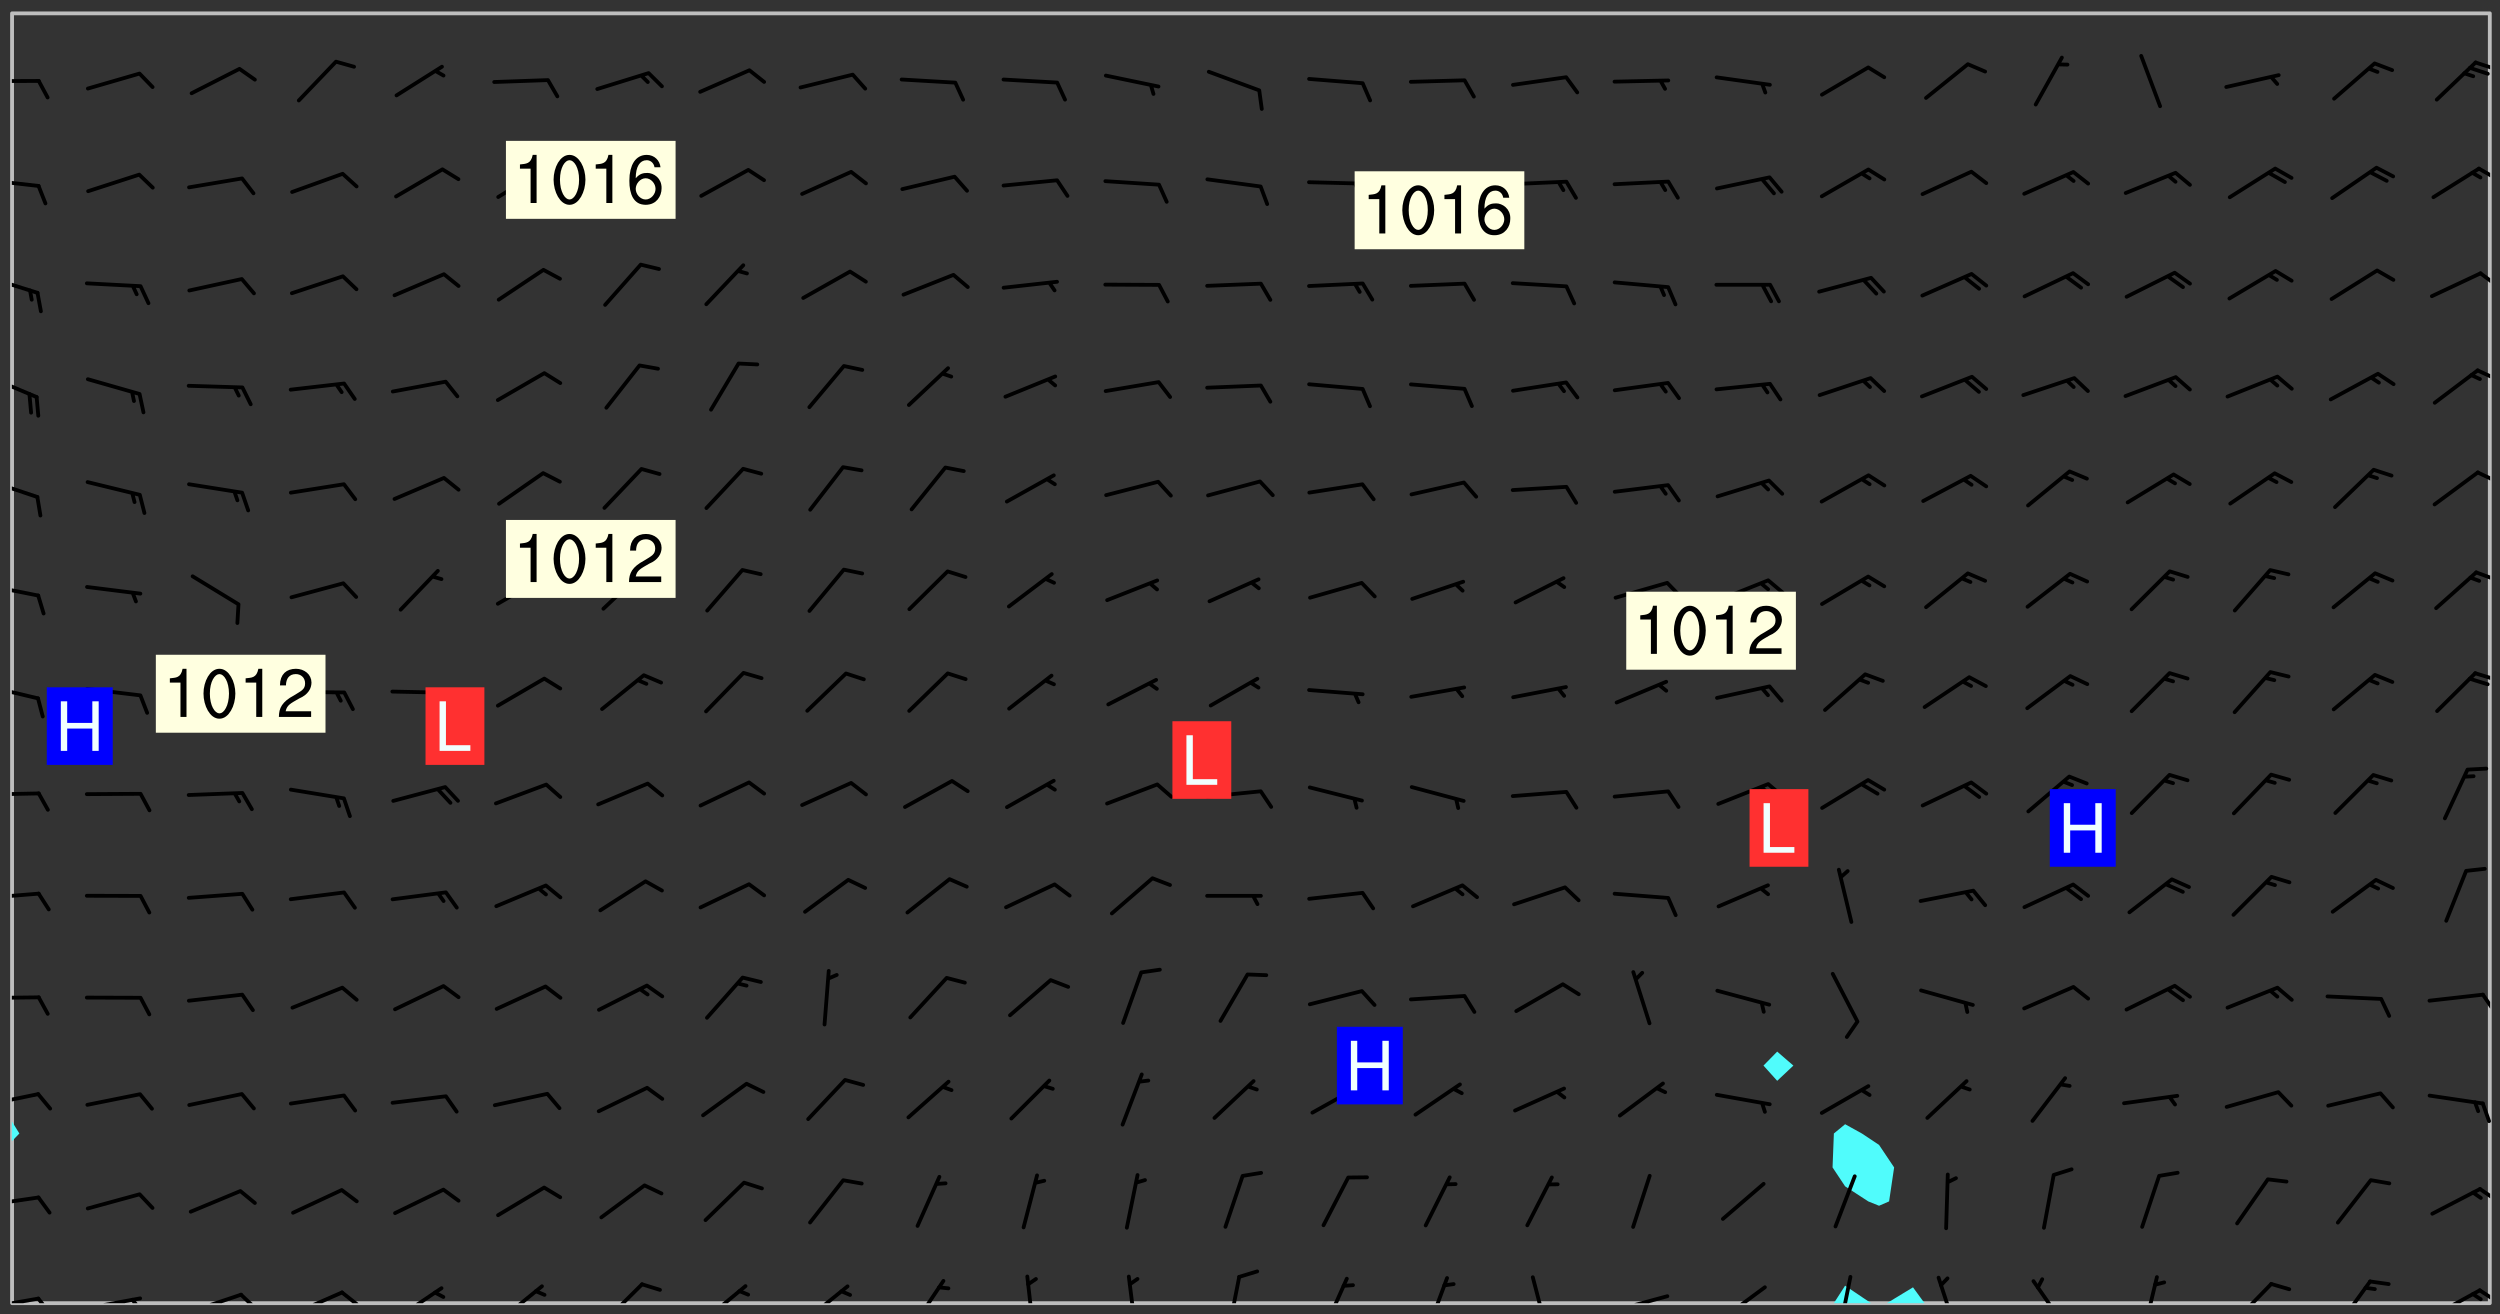 <svg xmlns="http://www.w3.org/2000/svg" role="img" xmlns:xlink="http://www.w3.org/1999/xlink" viewBox="142.45 309.95 326.84 171.84"><rect x="142.45" y="309.95" width="326.84" height="171.84" fill="#333333" stroke="none"/><defs><clipPath id="clip2"><path d="M 144 459 L 145 459 L 145 480.328 L 144 480.328 Z M 144 459"/></clipPath><clipPath id="clip3"><path d="M 144 311.672 L 145 311.672 L 145 457 L 144 457 Z M 144 311.672"/></clipPath><clipPath id="clip4"><path d="M 144 311.672 L 468 311.672 L 468 480.328 L 144 480.328 Z M 144 311.672"/></clipPath><clipPath id="clip5"><path d="M 382 478 L 388 478 L 388 480.328 L 382 480.328 Z M 382 478"/></clipPath><clipPath id="clip6"><path d="M 389 478 L 395 478 L 395 480.328 L 389 480.328 Z M 389 478"/></clipPath><clipPath id="clip7"><path d="M 467 311.672 L 468 311.672 L 468 480.328 L 467 480.328 Z M 467 311.672"/></clipPath><clipPath id="clip8"><path d="M 144 479 L 148 479 L 148 480.328 L 144 480.328 Z M 144 479"/></clipPath><clipPath id="clip9"><path d="M 147 479 L 150 479 L 150 480.328 L 147 480.328 Z M 147 479"/></clipPath><clipPath id="clip10"><path d="M 153 479 L 162 479 L 162 480.328 L 153 480.328 Z M 153 479"/></clipPath><clipPath id="clip11"><path d="M 159 479 L 161 479 L 161 480.328 L 159 480.328 Z M 159 479"/></clipPath><clipPath id="clip12"><path d="M 167 478 L 175 478 L 175 480.328 L 167 480.328 Z M 167 478"/></clipPath><clipPath id="clip13"><path d="M 173 478 L 176 478 L 176 480.328 L 173 480.328 Z M 173 478"/></clipPath><clipPath id="clip14"><path d="M 180 478 L 188 478 L 188 480.328 L 180 480.328 Z M 180 478"/></clipPath><clipPath id="clip15"><path d="M 186 478 L 190 478 L 190 480.328 L 186 480.328 Z M 186 478"/></clipPath><clipPath id="clip16"><path d="M 194 478 L 201 478 L 201 480.328 L 194 480.328 Z M 194 478"/></clipPath><clipPath id="clip17"><path d="M 207 477 L 214 477 L 214 480.328 L 207 480.328 Z M 207 477"/></clipPath><clipPath id="clip18"><path d="M 221 477 L 227 477 L 227 480.328 L 221 480.328 Z M 221 477"/></clipPath><clipPath id="clip19"><path d="M 234 477 L 241 477 L 241 480.328 L 234 480.328 Z M 234 477"/></clipPath><clipPath id="clip20"><path d="M 247 477 L 254 477 L 254 480.328 L 247 480.328 Z M 247 477"/></clipPath><clipPath id="clip21"><path d="M 261 477 L 267 477 L 267 480.328 L 261 480.328 Z M 261 477"/></clipPath><clipPath id="clip22"><path d="M 276 476 L 278 476 L 278 480.328 L 276 480.328 Z M 276 476"/></clipPath><clipPath id="clip23"><path d="M 289 476 L 292 476 L 292 480.328 L 289 480.328 Z M 289 476"/></clipPath><clipPath id="clip24"><path d="M 302 476 L 305 476 L 305 480.328 L 302 480.328 Z M 302 476"/></clipPath><clipPath id="clip25"><path d="M 315 476 L 319 476 L 319 480.328 L 315 480.328 Z M 315 476"/></clipPath><clipPath id="clip26"><path d="M 328 476 L 332 476 L 332 480.328 L 328 480.328 Z M 328 476"/></clipPath><clipPath id="clip27"><path d="M 342 476 L 345 476 L 345 480.328 L 342 480.328 Z M 342 476"/></clipPath><clipPath id="clip28"><path d="M 353 479 L 361 479 L 361 480.328 L 353 480.328 Z M 353 479"/></clipPath><clipPath id="clip29"><path d="M 367 477 L 374 477 L 374 480.328 L 367 480.328 Z M 367 477"/></clipPath><clipPath id="clip30"><path d="M 382 476 L 385 476 L 385 480.328 L 382 480.328 Z M 382 476"/></clipPath><clipPath id="clip31"><path d="M 395 476 L 399 476 L 399 480.328 L 395 480.328 Z M 395 476"/></clipPath><clipPath id="clip32"><path d="M 408 477 L 413 477 L 413 480.328 L 408 480.328 Z M 408 477"/></clipPath><clipPath id="clip33"><path d="M 422 476 L 425 476 L 425 480.328 L 422 480.328 Z M 422 476"/></clipPath><clipPath id="clip34"><path d="M 434 477 L 440 477 L 440 480.328 L 434 480.328 Z M 434 477"/></clipPath><clipPath id="clip35"><path d="M 447 477 L 453 477 L 453 480.328 L 447 480.328 Z M 447 477"/></clipPath><clipPath id="clip36"><path d="M 460 478 L 467 478 L 467 480.328 L 460 480.328 Z M 460 478"/></clipPath><clipPath id="clip37"><path d="M 466 478 L 468 478 L 468 480.328 L 466 480.328 Z M 466 478"/></clipPath><clipPath id="clip38"><path d="M 465 478 L 468 478 L 468 480.328 L 465 480.328 Z M 465 478"/></clipPath><clipPath id="clip39"><path d="M 144 466 L 148 466 L 148 468 L 144 468 Z M 144 466"/></clipPath><clipPath id="clip40"><path d="M 466 465 L 468 465 L 468 468 L 466 468 Z M 466 465"/></clipPath><clipPath id="clip41"><path d="M 144 452 L 148 452 L 148 455 L 144 455 Z M 144 452"/></clipPath><clipPath id="clip42"><path d="M 466 453 L 468 453 L 468 457 L 466 457 Z M 466 453"/></clipPath><clipPath id="clip43"><path d="M 144 440 L 148 440 L 148 441 L 144 441 Z M 144 440"/></clipPath><clipPath id="clip44"><path d="M 466 439 L 468 439 L 468 443 L 466 443 Z M 466 439"/></clipPath><clipPath id="clip45"><path d="M 144 426 L 148 426 L 148 428 L 144 428 Z M 144 426"/></clipPath><clipPath id="clip46"><path d="M 144 413 L 148 413 L 148 415 L 144 415 Z M 144 413"/></clipPath><clipPath id="clip47"><path d="M 144 399 L 148 399 L 148 402 L 144 402 Z M 144 399"/></clipPath><clipPath id="clip48"><path d="M 465 397 L 468 397 L 468 399 L 465 399 Z M 465 397"/></clipPath><clipPath id="clip49"><path d="M 144 386 L 148 386 L 148 389 L 144 389 Z M 144 386"/></clipPath><clipPath id="clip50"><path d="M 465 384 L 468 384 L 468 386 L 465 386 Z M 465 384"/></clipPath><clipPath id="clip51"><path d="M 144 372 L 148 372 L 148 376 L 144 376 Z M 144 372"/></clipPath><clipPath id="clip52"><path d="M 466 371 L 468 371 L 468 374 L 466 374 Z M 466 371"/></clipPath><clipPath id="clip53"><path d="M 144 358 L 148 358 L 148 363 L 144 363 Z M 144 358"/></clipPath><clipPath id="clip54"><path d="M 466 358 L 468 358 L 468 360 L 466 360 Z M 466 358"/></clipPath><clipPath id="clip55"><path d="M 144 345 L 148 345 L 148 349 L 144 349 Z M 144 345"/></clipPath><clipPath id="clip56"><path d="M 466 345 L 468 345 L 468 348 L 466 348 Z M 466 345"/></clipPath><clipPath id="clip57"><path d="M 144 333 L 148 333 L 148 335 L 144 335 Z M 144 333"/></clipPath><clipPath id="clip58"><path d="M 466 331 L 468 331 L 468 334 L 466 334 Z M 466 331"/></clipPath><clipPath id="clip59"><path d="M 144 320 L 148 320 L 148 321 L 144 321 Z M 144 320"/></clipPath><clipPath id="clip60"><path d="M 465 317 L 468 317 L 468 320 L 465 320 Z M 465 317"/></clipPath><g id="surface890" clip-path="url(#clip1)"><path fill="#fff" fill-opacity="0" fill-rule="evenodd" d="M 0 0 L 1000 0 L 1000 1000 L 0 1000 Z M 0 0"/><path fill="#d3d3d3" fill-opacity="0" fill-rule="evenodd" d="M162.152 355.867L161.918 356.16 161.977 356.395 162.094 356.566 162.27 356.801 162.562 357.148 162.676 357.207 162.793 357.035 162.852 356.801 163.027 356.625 163.492 356.449 164.191 356.449 164.426 356.742 164.715 357.559 164.773 357.734 164.949 357.965 165.301 358.199 166 358.898 166.172 359.074 166.406 359.422 166.641 359.832 166.93 360.414 167.34 360.879 167.57 361.113 167.805 361.289 167.922 361.52 168.098 361.812 168.27 362.977 168.27 363.211 168.328 363.5 168.387 363.617 168.504 363.734 168.852 364.145 168.969 364.316 169.145 364.492 169.32 364.727 169.438 364.898 169.609 365.25 169.668 365.484 169.902 365.891 170.137 365.832 169.961 366.008 169.902 366.938 169.32 366.938 169.086 366.824 168.738 366.938 168.621 367.055 168.562 367.348 168.504 367.523 168.387 367.695 167.922 367.988 167.863 368.223 167.805 368.336 167.805 368.98 167.863 369.152 167.863 369.562 167.922 369.621 167.922 370.027 167.98 370.434 168.098 370.609 168.156 370.668 168.387 371.309 168.328 371.602 168.328 372.301 168.27 372.883 168.27 373.117 168.211 373.348 168.156 373.699 168.156 375.621 168.211 375.738 168.637 375.738 168.27 375.855 168.246 376.207 169.137 377.375 170.879 377.914 172.219 378.273 172.219 378.812 172.309 379.621 172.844 380.336 174.363 380.605 175.254 380.52 175.344 381.684 175.879 381.863 177.039 381.684 179.094 380.699 180.254 380.336 182.133 380.16 183.828 379.98 183.648 380.699 182.133 380.785 180.883 380.875 180.078 381.145 179.004 381.953 179.273 382.672 179.809 383.57 179.629 384.195 179.363 385.004 179.629 386.082 180.254 386.98 181.059 387.16 182.309 386.98 182.043 387.703 182.141 388.207 182.195 388.5 182.195 388.672 182.254 388.965 182.254 389.371 182.43 389.488 182.781 389.605 183.188 389.605 183.48 389.43 183.594 389.312 183.652 389.195 183.77 388.965 183.828 388.789 184.18 388.324 184.41 388.148 184.586 388.09 184.762 388.148 184.82 388.324 184.938 389.312 184.992 389.781 185.051 389.953 185.168 390.188 185.344 390.246 186.16 390.305 186.449 390.305 186.566 390.539 186.625 390.945 186.684 391.297 186.684 392.402 186.801 392.695 186.918 393.043 187.207 393.742 187.383 394.094 187.965 394.848 188.316 395.023 188.488 395.082 188.957 395.316 189.598 395.781 189.945 396.016 190.238 396.191 190.531 396.246 190.762 396.309 191.578 396.656 191.871 396.832 191.984 397.004 192.336 397.355 192.453 397.531 192.977 398.172 192.977 398.461 193.035 398.812 193.035 399.16 193.094 399.512 193.152 399.801 193.27 399.859 193.441 399.918 193.617 399.918 194.199 400.152 194.375 400.27 194.551 400.559 194.727 400.793 194.84 401.027 195.133 401.258 195.25 401.375 195.25 401.785 195.309 401.84 195.598 402.074 195.832 402.191 195.891 402.309 196.008 402.48 196.066 402.598 196.297 402.832 196.355 403.008 196.59 403.066 196.707 403.125 196.59 403.238 196.531 403.355 196.531 403.473 196.414 403.766 196.297 404.055 196.297 404.637 196.473 404.754 196.59 404.812 196.648 404.93 196.766 405.047 196.879 405.105 197.055 405.453 197.113 405.805 197.172 406.211 197.172 406.387 197.113 406.562 196.996 407.262 196.996 407.434 197.113 407.609 197.406 407.902 197.812 407.902 197.988 408.02 198.105 408.191 198.223 408.484 198.223 408.719 197.695 408.719 197.465 408.484 197.23 408.484 197.055 408.543 196.996 409.242 197.055 409.59 197.172 409.766 197.348 410.176 197.465 410.406 197.754 410.875 197.93 410.93 198.453 410.93 198.688 410.988 199.445 411.629 199.504 411.922 199.504 412.156 199.562 412.215 199.793 412.562 199.793 412.914 199.676 413.086 199.676 413.379 199.969 413.668 200.262 413.844 200.434 413.902 200.727 414.078 201.02 414.195 201.602 414.602 201.891 414.836 202.184 415.012 202.402 415.172 202.418 415.184 202.648 415.359 203.289 415.883 203.465 416.117 203.582 416.293 203.758 416.469 203.871 416.641 203.871 417.281 203.988 417.457 204.457 417.574 205.039 417.691 205.273 417.75 205.504 417.863 205.797 417.98 205.91 418.039 206.496 418.391 206.785 418.562 206.961 418.625 207.137 418.68 207.312 418.738 208.012 419.09 208.301 419.266 208.535 419.32 208.824 419.496 209.059 419.613 209.699 420.02 209.992 420.137 210.164 420.195 210.398 420.254 210.809 420.312 211.039 420.371 211.273 420.488 211.332 420.66 210.922 420.836 211.391 420.895 211.449 421.188 211.562 421.422 211.738 421.477 211.973 421.535 212.148 421.594 212.555 421.711 213.195 421.945 213.312 422.117 213.371 422.352 213.371 422.527 213.312 422.645 213.254 423.051 213.488 423.285 213.605 423.344 213.953 423.461 214.594 423.691 214.77 423.809 215.059 423.926 215.234 424.102 215.469 424.566 216.051 425.672 216.227 425.848 216.574 426.023 216.75 426.141 217.102 426.258 218.148 426.781 218.383 426.84 218.848 426.953 219.141 427.012 219.605 427.188 220.363 427.77 220.598 428.004 220.945 428.469 221.121 428.645 221.41 428.879 222.227 429.578 222.52 429.754 222.809 430.043 223.102 430.219 223.395 430.508 224.09 431.148 224.266 431.324 224.559 431.559 224.848 431.793 225.316 432.082 225.957 432.664 226.305 432.898 226.539 433.191 226.887 433.539 227.238 434.004 228.172 434.996 228.52 435.402 228.637 435.578 228.871 435.637 228.984 435.754 229.629 435.93 229.859 436.043 230.094 436.102 230.387 436.277 230.617 436.395 231.551 437.094 231.957 437.5 232.191 437.676 232.598 437.852 232.832 437.969 233.648 438.316 233.996 438.551 234.23 438.668 234.523 438.957 234.754 439.074 235.512 439.426 235.863 439.598 236.094 439.656 236.387 439.773 236.621 439.832 237.492 440.008 238.309 440.008 238.777 440.238 238.949 440.297 239.824 440.996 240.289 441.113 240.582 441.172 240.758 441.23 240.988 441.289 241.457 441.348 241.805 441.406 242.156 441.465 242.562 441.523 242.855 441.523 243.027 441.582 243.027 441.812 243.203 441.988 243.496 441.988 243.844 442.047 244.195 442.105 244.895 442.223 245.535 442.223 246 441.988 246.293 441.812 246.465 441.695 246.875 441.523 247.164 441.348 248.098 440.883 248.566 440.59 249.09 440.297 249.555 440.125 250.02 439.949 251.07 439.484 251.359 439.367 251.77 439.25 252.059 439.133 252.586 438.957 254.102 438.258 254.684 437.91 254.973 437.852 255.266 437.793 255.613 437.676 256.488 437.445 256.84 437.328 256.953 437.328 257.188 437.27 258.062 437.035 258.297 436.977 259.109 436.977 259.461 436.918 260.277 436.801 260.449 436.742 260.801 436.688 261.094 436.629 261.324 436.57 262.141 436.395 262.316 436.336 262.664 436.336 262.898 436.277 263.363 436.16 264.121 435.988 264.355 435.93 264.703 435.93 265.113 435.812 265.402 435.754 266.688 435.695 266.977 435.695 267.387 435.637 267.617 435.578 267.793 435.578 268.668 435.461 269.074 435.461 269.484 435.344 269.832 435.344 270.184 435.23 271.055 435.172 272.805 435.172 273.852 435.461 274.262 435.578 274.551 435.695 274.902 435.812 275.191 435.93 276.242 436.102 276.531 436.16 276.824 436.16 277.117 436.219 277.289 436.277 277.699 436.336 277.871 436.395 277.988 436.453 278.105 436.453 278.223 436.512 278.574 436.57 278.688 436.57 279.098 436.637 281.02 437.031 282.945 437.426 284.465 437.875 286.16 438.594 288.305 439.398 289.91 438.68 291.34 437.875 292.5 436.797 293.75 436.348 296.785 435.629 298.66 435.27 300.805 433.922 303.039 432.668 305.539 431.41 307.234 430.961 309.02 430.781 310.18 430.512 310.805 431.051 312.145 430.781 312.859 429.793 313.844 428.449 314.289 428.27 315.094 427.91 316.969 427.371 318.754 426.922 320.004 426.652 321.164 426.562 322.863 426.473 324.824 426.203 326.074 426.113 326.613 426.113 327.238 426.023 328.129 426.023 330.273 425.844 332.684 425.664 335.273 425.574 336.969 425.754 338.578 425.844 340.008 426.203 341.168 426.922 343.043 427.91 344.203 429.438 344.469 430.152 345.098 430.242 345.453 431.141 345.988 431.68 346.523 433.207 347.598 433.566 348.133 433.566 347.328 434.102 347.418 435.809 348.133 438.504 349.023 439.309 349.918 440.297 350.633 441.555 352.418 442.094 353.938 441.914 354.293 443.258 355.902 442.453 356.883 441.914 357.152 442.184 357.469 441.969 357.688 441.824 358.488 442.273 358.938 441.914 359.293 441.914 359.828 441.645 360.367 440.926 360.902 440.656 361.527 439.668 362.688 440.117 363.527 440.488 364.922 441.105 366.617 440.926 368.223 440.926 370.008 441.016 370.188 439.309 370.723 437.965 371.527 438.234 372.02 439.082 372.422 439.488 372.332 440.027 372.332 440.387 373.047 440.836 373.758 440.566 375.188 440.566 375.547 441.555 375.992 442.812 376.707 444.156 377.957 444.785 379.652 445.414 380.367 445.234 380.547 444.695 381.527 444.605 381.977 444.965 382.062 446.223 381.797 446.852 381.262 447.031 381.262 447.57 381.977 448.555 382.242 449.094 383.227 450.082 384.027 451.16 383.762 451.52 383.672 452.418 383.047 454.75 382.691 456.816 382.602 458.609 382.422 459.328 382.332 459.867 382.332 461.305 381.352 463.188 380.992 464.895 380.457 465.793 379.652 466.961 379.387 467.5 381.441 468.754 381.527 469.113 381.172 469.652 381.082 469.473 381.082 470.281 381.172 471.719 380.727 472.434 379.652 472.527 379.387 473.242 379.922 474.141 380.727 474.859 381.887 475.668 383.227 475.938 383.672 476.297 383.316 476.746 381.527 476.656 380.277 476.207 379.562 475.488 378.938 475.398 378.762 478.988 378.574 480.297 467.934 480.297 467.934 311.703 412.664 311.703 412.664 360.785 413.426 360.91 416.715 361.453 418.738 364.289 418.738 367.043 421.09 367.375 423.438 367.707 427.488 367.707 426.109 371.867 424.086 372.574 422.062 373.277 421.52 373.621 418.926 375.238 418.738 375.355 416.715 373.277 415.984 370.535 413.312 368.457 411.938 364.957 411.871 364.875 409.914 362.203 412.664 360.785 412.664 311.703 294.422 311.703 294.422 403.117 294.539 403.148 294.672 403.16 294.746 403.234 294.852 403.281 294.941 403.34 295.027 403.398 295.117 403.457 295.414 403.754 295.473 403.844 295.504 403.961 295.531 404.078 295.547 404.215 295.516 404.332 295.457 404.422 295.398 404.508 295.355 404.613 295.309 404.715 295.281 404.836 295.281 404.98 295.457 405.25 295.605 405.398 295.68 405.484 295.754 405.559 295.797 405.664 295.859 405.754 295.918 405.84 295.961 405.945 296.02 406.035 296.066 406.137 296.109 406.242 296.168 406.328 296.285 406.508 296.359 406.582 296.422 406.668 296.48 406.758 296.523 406.863 296.582 406.953 296.641 407.039 296.703 407.129 296.762 407.219 296.805 407.32 296.922 407.5 296.996 407.574 297.055 407.66 297.129 407.734 297.219 407.793 297.324 407.84 297.473 407.84 297.605 407.824 297.738 407.84 297.84 407.793 297.914 407.719 297.961 407.617 297.945 407.484 297.945 407.336 297.898 407.23 297.871 407.113 297.824 407.012 297.797 406.891 297.754 406.789 297.691 406.699 297.648 406.598 297.605 406.492 297.574 406.375 297.559 406.242 297.547 406.105 297.633 406.047 297.691 405.961 297.812 405.93 297.855 406.035 297.871 406.168 297.871 406.285 297.93 406.387 297.988 406.477 298.078 406.535 298.227 406.684 298.285 406.773 298.328 406.879 298.316 406.98 298.402 407.039 298.508 407.086 298.594 407.145 298.684 407.203 298.758 407.277 298.641 407.305 298.535 407.352 298.449 407.41 298.375 407.484 298.316 407.574 298.254 407.66 298.227 407.781 298.18 407.883 298.137 407.988 298.105 408.105 298.094 408.238 298.078 408.371 298.078 408.52 298.105 408.637 298.152 408.742 298.195 408.844 298.254 408.934 298.328 409.008 298.418 409.066 298.492 409.141 298.582 409.199 298.641 409.289 298.684 409.395 298.73 409.496 298.848 409.527 298.98 409.543 299.129 409.543 299.246 409.512 299.352 409.555 299.395 409.66 299.441 409.762 299.469 409.883 299.5 410 299.527 410.117 299.559 410.238 299.586 410.355 299.691 410.398 299.793 410.445 299.926 410.43 300.074 410.578 300.137 410.664 300.211 410.738 300.281 410.812 300.371 410.875 300.477 410.918 300.578 410.961 300.695 410.992 300.832 411.008 300.949 410.977 301.023 410.902 301.051 410.785 301.039 410.652 301.008 410.531 300.98 410.414 301.023 410.309 301.141 410.309 301.23 410.371 301.348 410.398 301.496 410.398 301.629 410.414 301.777 410.414 301.91 410.43 302.043 410.414 302.191 410.414 302.324 410.398 302.457 410.387 302.594 410.398 302.711 410.371 302.844 410.355 303.035 410.297 302.977 410.473 302.961 410.605 302.934 410.727 302.918 410.859 302.859 410.945 302.727 410.961 302.621 411.008 302.516 411.051 302.398 411.082 302.281 411.109 302.016 411.141 301.867 411.141 301.734 411.156 301.66 411.23 301.719 411.316 301.867 411.465 301.984 411.645 302.059 411.715 302.148 411.777 302.238 411.836 302.324 411.895 302.414 411.953 302.516 411.996 302.621 412.059 302.727 412.102 302.812 412.16 302.918 412.207 303.02 412.25 303.199 412.367 303.258 412.457 303.215 412.559 303.168 412.664 303.184 412.797 303.406 413.02 303.465 413.109 303.508 413.211 303.539 413.332 303.582 413.434 303.598 413.566 303.629 413.684 303.641 413.82 303.672 413.938 303.82 414.086 303.922 414.129 304.027 414.172 304.145 414.203 304.277 414.219 304.414 414.234 304.531 414.234 304.648 414.203 304.738 414.145 304.781 414.039 304.828 413.938 304.871 413.832 304.902 413.715 304.914 413.582 304.914 413.434 304.902 413.301 304.887 413.168 304.855 413.051 304.812 412.945 304.766 412.84 304.723 412.738 304.68 412.633 304.664 412.5 304.68 412.367 304.707 412.25 304.738 412.133 304.766 412.012 304.812 411.91 304.902 411.852 304.988 411.789 305.062 411.715 305.152 411.656 305.375 411.434 305.434 411.348 305.508 411.273 305.625 411.094 305.684 411.008 305.684 410.859 305.609 410.785 305.508 410.738 305.402 410.695 305.301 410.652 305.242 410.562 305.195 410.457 305.168 410.34 305.258 410.281 305.375 410.25 305.477 410.207 305.656 410.09 305.805 409.941 305.816 409.809 305.805 409.703 305.715 409.645 305.582 409.66 305.434 409.66 305.301 409.676 305.168 409.66 305.047 409.629 304.961 409.57 304.887 409.496 304.828 409.406 304.766 409.32 304.648 409.141 304.59 409.055 304.621 408.934 304.707 408.875 304.828 408.844 304.887 408.758 304.887 408.637 304.855 408.52 304.797 408.43 304.738 408.344 304.691 408.238 304.664 408.121 304.648 407.988 304.707 407.898 304.781 407.824 304.871 407.766 304.988 407.586 305.062 407.512 305.121 407.426 305.27 407.277 305.391 407.246 305.523 407.23 305.656 407.246 305.73 407.32 305.773 407.426 305.789 407.559 305.758 407.676 305.641 407.707 305.508 407.719 305.359 407.867 305.316 407.973 305.27 408.074 305.242 408.195 305.211 408.312 305.211 408.461 305.242 408.578 305.285 408.684 305.344 408.773 305.418 408.844 305.492 408.918 305.609 408.949 305.73 408.977 305.848 408.949 305.98 408.934 306.098 408.934 306.188 408.992 306.262 409.066 306.309 409.172 306.367 409.258 306.469 409.305 306.602 409.32 306.707 409.363 306.793 409.422 306.781 409.527 306.707 409.602 306.527 409.719 306.469 409.809 306.379 409.867 306.309 409.941 306.234 410.016 306.172 410.105 306.145 410.223 306.129 410.355 306.145 410.488 306.129 410.621 306.129 410.77 306.145 410.902 306.172 411.02 306.203 411.141 306.277 411.215 306.367 411.273 306.453 411.332 306.543 411.391 306.66 411.422 306.66 411.508 306.559 411.555 306.469 411.613 306.203 411.645 306.086 411.672 305.938 411.672 305.832 411.715 305.73 411.762 305.672 411.852 305.609 412.086 305.598 412.219 305.566 412.34 305.551 412.473 305.551 412.766 305.539 412.898 305.551 413.035 305.566 413.168 305.699 413.184 305.832 413.195 305.953 413.227 306.039 413.285 306.113 413.359 306.16 413.465 306.203 413.566 306.219 413.699 306.219 414.145 306.203 414.277 306.203 414.723 306.234 414.988 306.262 415.105 306.277 415.238 306.309 415.355 306.395 415.566 306.426 415.832 306.426 415.98 306.395 416.098 306.367 416.215 306.336 416.336 306.309 416.453 306.277 416.57 306.246 416.691 306.234 416.824 306.219 416.957 306.309 417.016 306.426 416.984 306.527 417 306.574 417.105 306.543 417.371 306.543 417.812 306.5 417.918 306.453 418.023 306.41 418.125 306.367 418.23 306.309 418.316 306.277 418.438 306.234 418.555 306.203 418.672 306.188 418.805 306.203 418.938 306.262 419.027 306.367 419.074 306.453 419.133 306.512 419.219 306.5 419.355 306.469 419.473 306.426 419.574 306.426 420.02 306.41 420.152 306.41 420.301 306.379 420.418 306.336 420.523 306.309 420.641 306.262 420.746 306.219 420.848 306.188 420.969 306.16 421.086 306.129 421.219 306.098 421.336 306.07 421.453 306.027 421.559 305.996 421.676 305.965 421.797 305.953 421.93 305.938 422.062 305.938 422.359 305.965 422.477 305.965 422.625 306.012 423.023 306.039 423.141 306.098 423.23 306.219 423.262 306.367 423.262 306.5 423.246 306.559 423.336 306.559 423.453 306.5 423.543 306.41 423.602 306.309 423.645 306.203 423.691 306.113 423.75 306.027 423.809 305.891 423.824 305.773 423.793 305.641 423.777 305.539 423.824 305.477 423.91 305.465 424.047 305.449 424.18 305.418 424.297 305.391 424.414 305.375 424.547 305.344 424.668 305.344 424.965 305.359 425.098 305.391 425.215 305.391 425.363 305.402 425.496 305.402 425.645 305.375 425.762 305.328 425.863 305.301 425.984 305.27 426.102 305.211 426.191 305.137 426.266 305.035 426.309 304.93 426.355 304.812 426.383 304.691 426.414 304.59 426.367 304.648 426.281 304.754 426.234 304.781 426.117 304.812 426 304.84 425.879 304.871 425.762 304.871 425.613 304.887 425.48 304.855 425.363 304.812 425.258 304.707 425.273 304.633 425.348 304.531 425.391 304.441 425.453 304.367 425.527 304.324 425.629 304.309 425.762 304.277 425.879 304.25 426 304.219 426.117 304.191 426.234 304.16 426.355 304.133 426.473 304.102 426.59 304.059 426.695 303.969 426.754 303.879 426.754 303.762 426.723 303.73 426.637 303.746 426.5 303.715 426.383 303.715 426.234 303.703 426.102 303.703 425.953 303.641 425.719 303.613 425.598 303.57 425.496 303.523 425.391 303.465 425.305 303.406 425.215 303.363 425.109 303.301 425.023 303.152 424.875 303.082 424.801 302.977 424.754 302.871 424.711 302.77 424.668 302.473 424.371 302.383 424.297 302.297 424.238 302.191 424.195 302.102 424.133 302.016 424.074 301.91 424.031 301.82 423.973 301.734 423.91 301.66 423.84 301.555 423.793 301.469 423.734 301.363 423.691 301.273 423.629 301.172 423.586 301.066 423.543 300.98 423.484 300.875 423.438 300.77 423.395 300.668 423.348 300.578 423.289 300.477 423.246 300.371 423.203 300.281 423.141 300.164 423.113 300.031 423.098 299.898 423.113 299.75 423.113 299.617 423.129 299.5 423.098 299.41 423.039 299.336 422.965 299.246 422.906 299.145 422.859 298.996 422.859 298.875 422.832 298.773 422.789 298.699 422.715 298.582 422.535 298.492 422.477 298.391 422.434 298.301 422.371 298.195 422.328 298.105 422.27 298.02 422.211 297.914 422.164 297.855 422.078 297.797 421.988 297.754 421.883 297.707 421.781 297.633 421.707 297.547 421.648 297.473 421.574 297.383 421.516 297.16 421.293 297.117 421.188 297.086 420.922 297.191 420.879 297.336 420.879 297.441 420.922 297.516 420.996 297.605 421.055 297.691 421.113 297.797 421.16 297.887 421.219 298.035 421.367 298.105 421.441 298.254 421.59 298.316 421.676 298.391 421.75 298.477 421.809 298.551 421.883 298.641 421.945 298.73 422.004 298.816 422.062 299.086 422.238 299.188 422.285 299.293 422.328 299.395 422.371 299.441 422.297 299.5 422.211 299.574 422.137 299.645 422.062 299.75 422.105 299.824 422.18 299.883 422.27 299.926 422.371 299.973 422.477 300.016 422.582 300.137 422.609 300.254 422.582 300.328 422.492 300.371 422.387 300.43 422.297 300.504 422.223 300.609 422.18 300.727 422.152 300.859 422.164 300.949 422.223 301.098 422.371 301.156 422.461 301.199 422.566 301.246 422.668 301.289 422.773 301.332 422.875 301.438 422.922 301.543 422.965 301.676 422.98 301.762 422.922 301.82 422.832 301.895 422.758 302 422.715 302.117 422.742 302.223 422.789 302.324 422.832 302.43 422.875 302.531 422.922 302.711 423.039 302.711 423.156 302.695 423.289 302.711 423.422 302.727 423.559 302.785 423.645 302.887 423.691 303.008 423.719 303.125 423.75 303.273 423.75 303.391 423.719 303.449 423.629 303.629 423.512 303.688 423.422 303.762 423.348 303.82 423.262 303.938 423.082 304.117 422.965 304.234 422.996 304.324 423.055 304.367 423.129 304.352 423.262 304.352 423.379 304.441 423.438 304.59 423.438 304.723 423.422 304.855 423.41 305.121 423.379 305.227 423.336 305.344 423.305 305.465 423.277 305.539 423.203 305.609 423.129 305.672 423.039 305.656 422.934 305.609 422.832 305.508 422.789 305.402 422.773 305.285 422.801 305.02 422.832 304.871 422.832 304.797 422.758 304.707 422.699 304.59 422.668 304.473 422.641 304.34 422.625 304.191 422.625 304.059 422.641 303.762 422.641 303.656 422.594 303.508 422.445 303.465 422.344 303.406 422.254 303.629 422.031 303.715 421.973 303.82 421.93 303.938 421.898 304.07 421.883 304.203 421.898 304.34 421.914 304.441 421.957 304.574 421.945 304.664 421.883 304.766 421.84 304.828 421.75 304.781 421.648 304.691 421.59 304.574 421.559 304.473 421.516 304.414 421.426 304.352 421.336 304.352 421.219 304.367 421.086 304.473 421.039 304.547 420.969 304.547 420.848 304.457 420.789 304.426 420.672 304.516 420.613 304.59 420.539 304.633 420.434 304.691 420.344 304.738 420.242 304.754 420.109 304.754 419.961 304.707 419.855 304.664 419.754 304.574 419.695 304.441 419.68 304.34 419.637 304.203 419.621 304.086 419.59 303.641 419.59 303.508 419.574 303.375 419.562 303.242 419.547 303.125 419.516 302.977 419.516 302.844 419.5 302.711 419.488 302.445 419.457 302.324 419.414 302.238 419.355 302.164 419.281 302.164 419.133 302.176 419 302.281 418.953 302.383 418.91 302.516 418.895 302.668 418.895 302.801 418.879 303.094 418.879 303.215 418.91 303.316 418.953 303.406 419.012 303.641 419.074 303.762 419.027 303.852 418.969 303.953 418.926 304.086 418.91 304.191 418.953 304.293 419 304.426 419.012 304.547 418.984 304.691 418.984 304.812 418.953 304.93 418.926 305.035 418.879 305.109 418.805 305.195 418.746 305.344 418.598 305.402 418.512 305.449 418.406 305.477 418.289 305.492 418.184 305.391 418.141 305.301 418.082 305.184 418.051 305.078 418.008 304.988 417.945 304.914 417.859 304.84 417.785 304.738 417.742 304.633 417.695 304.531 417.652 304.473 417.562 304.426 417.461 304.34 417.25 304.277 417.164 304.219 417.074 304.145 417 304.059 416.941 303.789 416.941 303.672 416.973 303.582 417.031 303.48 417.074 303.348 417.09 303.242 417.074 303.215 416.957 303.152 416.867 303.035 416.836 302.934 416.793 302.785 416.645 302.754 416.527 302.738 416.422 302.812 416.348 302.992 416.23 303.109 416.203 303.227 416.172 303.363 416.188 303.465 416.23 303.57 416.273 303.672 416.32 303.777 416.363 303.895 416.395 304.027 416.41 304.145 416.438 304.277 416.453 304.383 416.438 304.473 416.379 304.398 416.305 304.293 416.262 304.219 416.188 304.145 416.098 303.996 415.949 303.91 415.891 303.82 415.832 303.746 415.758 303.656 415.699 303.555 415.652 303.434 415.625 303.332 415.578 303.227 415.535 303.109 415.504 303.008 415.461 302.887 415.43 302.738 415.43 302.621 415.461 302.516 415.504 302.43 415.566 302.25 415.684 302.164 415.742 302.074 415.801 301.969 415.848 301.883 415.906 301.777 415.949 301.676 415.992 301.57 416.039 301.496 416.113 301.438 416.203 301.379 416.289 301.332 416.395 301.273 416.48 301.199 416.555 301.066 416.543 300.949 416.512 300.832 416.512 300.758 416.586 300.668 416.645 300.594 416.719 300.504 416.777 300.418 416.836 300.312 416.883 300.211 416.926 300.074 416.941 299.973 416.898 299.824 416.75 299.719 416.703 299.633 416.703 299.527 416.75 299.426 416.793 299.305 416.824 299.188 416.793 299.113 416.719 299.113 416.602 299.145 416.48 299.219 416.41 299.277 416.32 299.352 416.246 299.469 416.215 299.574 416.172 299.867 416.172 300 416.156 300.137 416.141 300.238 416.098 300.328 416.039 300.43 415.992 300.52 415.934 300.652 415.922 300.742 415.98 300.875 415.992 300.965 415.934 301.051 415.875 301.156 415.832 301.246 415.773 301.332 415.711 301.422 415.652 301.57 415.504 301.629 415.418 301.688 415.328 301.793 415.285 301.926 415.27 302.043 415.297 302.164 415.328 302.223 415.27 302.281 415.18 302.312 414.914 302.34 414.797 302.445 414.809 302.578 414.824 302.68 414.781 302.77 414.723 302.828 414.633 302.902 414.559 302.961 414.469 303.008 414.367 303.02 414.234 303.008 414.102 302.961 413.996 302.812 413.848 302.754 413.758 302.695 413.672 302.652 413.566 302.652 413.121 302.668 412.988 302.668 412.84 302.68 412.707 302.621 412.648 302.531 412.707 302.43 412.664 302.25 412.547 302.164 412.488 302.102 412.398 302.043 412.309 301.969 412.234 301.883 412.176 301.762 412.207 301.66 412.219 301.555 412.266 301.469 412.324 301.363 412.367 301.215 412.516 301.125 412.574 301.039 412.633 300.949 412.695 300.844 412.738 300.711 412.754 300.711 412.633 300.816 412.59 300.934 412.559 301.008 412.488 301.051 412.383 301.051 412.234 301.023 412.117 300.875 411.969 300.742 411.953 300.594 411.953 300.477 411.984 300.371 412.027 300.27 412.07 300.18 412.133 300.062 412.16 299.988 412.086 300 411.953 299.957 411.852 299.914 411.746 299.824 411.688 299.707 411.715 299.586 411.746 299.469 411.777 299.367 411.82 299.246 411.852 299.145 411.895 299.039 411.938 298.949 411.996 298.848 412.012 298.848 411.895 298.863 411.762 298.805 411.672 298.73 411.715 298.582 411.863 298.523 411.953 298.449 412.027 298.402 412.133 298.359 412.234 298.285 412.309 298.227 412.398 298.152 412.473 298.094 412.559 298.02 412.633 297.93 412.695 297.855 412.766 297.781 412.84 297.68 412.855 297.547 412.871 297.441 412.828 297.441 412.707 297.59 412.559 297.633 412.457 297.691 412.367 297.738 412.266 297.781 412.16 297.84 412.07 297.871 411.953 297.914 411.852 297.945 411.73 297.973 411.613 298.02 411.508 298.062 411.406 298.105 411.301 298.18 411.23 298.27 411.168 298.359 411.109 298.461 411.066 298.758 411.066 299.023 411.035 299.129 410.992 299.055 410.918 298.938 410.887 298.832 410.844 298.742 410.785 298.641 410.738 298.551 410.68 298.449 410.637 298.344 410.594 298.254 410.531 298.168 410.473 298.062 410.43 297.961 410.387 297.84 410.355 297.723 410.324 297.621 410.281 297.5 410.25 297.398 410.207 297.309 410.148 297.266 410.043 297.25 409.91 297.352 409.867 297.484 409.852 297.621 409.867 297.754 409.852 297.855 409.809 297.914 409.719 297.93 409.613 297.84 409.555 297.766 409.48 297.664 409.438 297.574 409.379 297.426 409.23 297.383 409.125 297.367 408.992 297.367 408.699 297.309 408.609 297.219 408.551 297.145 408.477 297.102 408.371 297.07 408.254 297.012 408.164 296.938 408.09 296.82 408.062 296.746 407.988 296.656 407.93 296.566 407.867 296.48 407.809 296.406 407.734 296.348 407.648 296.301 407.543 296.215 407.484 296.066 407.336 295.871 407.277 295.738 407.293 295.637 407.336 295.562 407.41 295.516 407.512 295.473 407.617 295.414 407.707 295.355 407.793 295.059 408.09 294.969 408.148 294.883 408.148 294.82 408.062 294.777 407.957 294.809 407.84 294.867 407.75 294.895 407.633 294.883 407.5 294.793 407.438 294.688 407.484 294.57 407.512 294.453 407.543 294.184 407.719 294.082 407.766 293.965 407.793 293.859 407.84 293.77 407.898 293.668 407.941 293.609 407.855 293.562 407.75 293.578 407.617 293.625 407.512 293.695 407.438 293.77 407.367 293.828 407.277 293.828 407.129 293.785 407.023 293.547 407.023 293.445 407.07 293.414 407.188 293.387 407.305 293.355 407.426 293.281 407.469 293.148 407.484 293.074 407.438 293.031 407.336 292.988 407.23 292.941 407.129 292.898 407.023 292.777 407.055 292.676 407.098 292.543 407.113 292.426 407.145 292.32 407.188 292.23 407.246 292.129 407.293 292.008 407.32 291.875 407.336 291.773 407.293 291.715 407.203 291.668 407.098 291.625 406.996 291.582 406.891 291.582 406.773 291.641 406.684 291.727 406.625 291.906 406.508 292.008 406.461 292.113 406.418 292.219 406.359 292.32 406.316 292.41 406.254 292.512 406.211 292.617 406.152 292.719 406.105 292.809 406.047 292.914 406.004 293.016 405.961 293.105 405.898 293.207 405.855 293.344 405.84 293.461 405.871 293.562 405.914 293.684 405.945 293.785 405.988 293.891 406.035 293.992 406.078 294.098 406.121 294.199 406.168 294.305 406.211 294.406 406.254 294.512 406.301 294.598 406.359 294.703 406.402 294.82 406.434 294.926 406.477 295.027 406.523 295.117 406.582 295.223 406.625 295.324 406.668 295.43 406.715 295.547 406.742 295.648 406.789 295.77 406.816 295.918 406.816 296.004 406.758 296.02 406.656 296.078 406.566 296.051 406.449 295.977 406.375 295.859 406.195 295.785 406.121 295.695 406.047 295.516 405.93 295.43 405.871 295.324 405.828 295.223 405.781 294.953 405.605 294.895 405.516 294.82 405.441 294.762 405.352 294.719 405.25 294.688 405.133 294.672 404.996 294.672 404.434 294.66 404.301 294.645 404.168 294.613 404.051 294.598 403.918 294.586 403.785 294.555 403.664 294.332 403.441 294.273 403.355 294.258 403.25 294.289 403.133 294.422 403.117 294.422 311.703 172.992 311.703 172.992 313.156 172.934 313.391 172.582 314.441 172.41 314.965 172.293 315.312 172.117 315.723 172 315.895 171.766 316.188 171.535 316.246 171.184 316.246 171.066 316.305 170.836 316.711 170.836 317.004 170.953 317.18 171.184 317.41 171.301 317.645 171.941 318.402 172.234 318.867 172.41 319.102 172.641 319.453 172.875 319.801 173.516 320.617 173.691 321.082 173.863 321.492 173.98 322.188 174.156 322.656 174.273 324.055 174.332 324.52 174.332 325.395 174.449 326.441 174.449 331.223 174.391 331.688 174.039 332.969 173.863 333.492 173.75 333.902 173.398 334.832 172.934 336 172.699 336.582 172.582 336.758 172.41 337.105 172.234 337.512 171.883 338.328 171.824 338.621 171.711 338.914 171.594 339.203 171.535 339.379 171.418 340.254 171.359 340.66 171.301 340.777 171.242 340.953 171.184 341.125 170.953 341.652 170.836 341.824 170.836 342.059 170.719 342.293 170.66 342.465 170.484 343.051 170.484 343.34 170.426 343.516 170.426 343.809 170.367 343.922 170.309 344.449 170.309 344.621 170.254 344.855 170.254 347.477 170.078 348.293 169.961 348.469 169.785 348.703 169.668 348.875 169.555 349.109 168.969 350.043 168.738 350.332 168.445 350.797 168.27 351.031 167.98 351.383 167.629 352.082 167.516 352.312 167.34 352.723 167.164 352.953 166.758 353.48 165.941 354.18 165.648 354.352 165.359 354.586 165.184 354.703 165.008 354.879 164.484 355.285 163.957 355.461 163.785 355.637 163.551 355.691 162.91 355.867 162.152 355.867M174.363 386.891L173.289 387.34 173.648 388.234 174.898 387.52 175.344 386.98 174.363 386.891"/><path fill="#d3d3d3" fill-opacity="0" fill-rule="evenodd" d="M201.508 416.598L200.613 416.598 201.062 417.227 202.043 417.586 202.848 417.496 203.293 416.508 203.117 416.598 202.402 416.242 201.508 416.598M356.129 475.668L356.07 475.145 356.07 474.852 356.184 474.559 356.242 474.328 356.711 473.859 356.824 473.859 356.941 473.746 357.059 473.688 357.234 473.688 357.469 473.629 357.816 473.629 358.051 473.688 358.168 473.746 358.398 473.918 358.457 474.094 358.574 474.676 358.574 474.969 358.457 475.145 358.285 475.434 358.109 475.609 357.582 476.133 357.352 476.367 357.234 476.426 357.059 476.426 356.941 476.367 356.535 476.074 356.359 475.957 356.242 475.898 356.184 475.785 356.129 475.668M362.77 464.711L362.711 464.539 362.711 463.43 362.77 463.258 362.945 463.199 363.117 463.141 363.293 463.141 363.527 463.082 363.645 463.141 363.703 463.84 363.645 464.012 363.527 464.188 363.41 464.246 363.176 464.77 363.062 464.828 362.828 464.828 362.77 464.711M372.383 450.32L372.266 450.145 372.266 449.445 372.559 448.57 372.676 448.398 372.852 448.047 372.965 447.816 373.082 447.523 373.434 446.766 373.551 446.535 373.723 446.301 373.898 446.301 374.016 446.242 374.656 446.242 374.773 446.301 375.008 446.535 375.18 446.648 375.531 446.941 375.648 447.059 375.762 447.234 375.762 447.348 375.879 447.406 375.996 447.523 375.996 448.223 375.938 448.398 375.938 448.629 375.879 448.805 375.531 449.855 375.414 450.086 375.297 450.32 375.18 450.379 374.949 450.613 374.309 450.902 373.434 450.902 373.023 450.785 372.383 450.32"/><path fill="none" stroke="#bebebe" stroke-linecap="round" stroke-linejoin="round" stroke-miterlimit="10" stroke-width=".5" d="M 431.957 354.305 L 108.027 354.305 L 108.027 185.68 L 431.957 185.68 L 431.957 354.305" transform="matrix(1 0 0 -1 36 666)"/><g clip-path="url(#clip2)"><path fill="#fff" fill-opacity="0" fill-rule="evenodd" d="M 144 475.891 L 144 480.328 L 144.004 480.328 L 144 480.328 L 144 459.152 L 144 475.891"/></g><g clip-path="url(#clip3)"><path fill="#fff" fill-opacity="0" fill-rule="evenodd" d="M 144 453.699 L 144 456.555 L 144 311.672 L 144.004 311.672 L 144 311.672 L 144 453.699"/></g><path fill="#50fcfc" fill-rule="evenodd" d="M 144 456.555 L 144 459.152 L 144.004 459.148 L 144.004 456.559 L 144 456.555"/><g clip-path="url(#clip4)"><path fill="#fff" fill-opacity="0" fill-rule="evenodd" d="M 144.004 480.328 L 144.004 459.148 L 144.984 458.137 L 144.004 456.559 L 144.004 311.672 L 374.793 311.672 L 374.793 447.43 L 373 449.262 L 374.793 451.254 L 376.91 449.262 L 374.793 447.43 L 374.793 311.672 L 383.672 311.672 L 383.672 456.926 L 382.203 458.137 L 382.031 462.574 L 383.672 465.047 L 386.699 467.016 L 388.109 467.586 L 389.422 467.016 L 390.082 462.574 L 388.109 459.629 L 385.863 458.137 L 383.672 456.926 L 383.672 311.672 L 467.996 311.672 L 467.996 480.328 L 394.062 480.328 L 392.547 478.25 L 389.125 480.328 L 387.074 480.328 L 383.672 478.035 L 382.195 480.328 L 144.004 480.328"/></g><path fill="#50fcfc" fill-rule="evenodd" d="M144.984 458.137L144.004 459.148 144.004 456.559 144.984 458.137M374.793 451.254L373 449.262 374.793 447.43 376.91 449.262 374.793 451.254M383.672 465.047L382.031 462.574 382.203 458.137 383.672 456.926 385.863 458.137 388.109 459.629 390.082 462.574 389.422 467.016 388.109 467.586 386.699 467.016 383.672 465.047"/><g clip-path="url(#clip5)"><path fill="#50fcfc" fill-rule="evenodd" d="M 382.195 480.328 L 383.672 478.035 L 387.074 480.328 L 382.195 480.328"/></g><g clip-path="url(#clip6)"><path fill="#50fcfc" fill-rule="evenodd" d="M 389.125 480.328 L 392.547 478.25 L 394.062 480.328 L 389.125 480.328"/></g><g clip-path="url(#clip7)"><path fill="#fff" fill-opacity="0" fill-rule="evenodd" d="M 467.996 480.328 L 468 480.328 L 468 311.672 L 467.996 311.672 L 468 311.672 L 468 480.328 L 467.996 480.328"/></g><g clip-path="url(#clip8)"><path fill="none" stroke="#000" stroke-linecap="round" stroke-linejoin="round" stroke-miterlimit="10" stroke-width=".5" d="M 111.461 186.277 L 104.539 185.066" transform="matrix(1 0 0 -1 36 666)"/></g><g clip-path="url(#clip9)"><path fill="none" stroke="#000" stroke-linecap="round" stroke-linejoin="round" stroke-miterlimit="10" stroke-width=".5" d="M 111.461 186.277 L 112.969 184.344" transform="matrix(1 0 0 -1 36 666)"/></g><g clip-path="url(#clip10)"><path fill="none" stroke="#000" stroke-linecap="round" stroke-linejoin="round" stroke-miterlimit="10" stroke-width=".5" d="M 124.77 186.305 L 117.859 185.039" transform="matrix(1 0 0 -1 36 666)"/></g><g clip-path="url(#clip11)"><path fill="none" stroke="#000" stroke-linecap="round" stroke-linejoin="round" stroke-miterlimit="10" stroke-width=".5" d="M 123.766 186.121 L 124.527 185.16" transform="matrix(1 0 0 -1 36 666)"/></g><g clip-path="url(#clip12)"><path fill="none" stroke="#000" stroke-linecap="round" stroke-linejoin="round" stroke-miterlimit="10" stroke-width=".5" d="M 137.961 186.785 L 131.297 184.559" transform="matrix(1 0 0 -1 36 666)"/></g><g clip-path="url(#clip13)"><path fill="none" stroke="#000" stroke-linecap="round" stroke-linejoin="round" stroke-miterlimit="10" stroke-width=".5" d="M 137.961 186.785 L 139.742 185.094" transform="matrix(1 0 0 -1 36 666)"/></g><g clip-path="url(#clip14)"><path fill="none" stroke="#000" stroke-linecap="round" stroke-linejoin="round" stroke-miterlimit="10" stroke-width=".5" d="M 151.164 187.078 L 144.727 184.266" transform="matrix(1 0 0 -1 36 666)"/></g><g clip-path="url(#clip15)"><path fill="none" stroke="#000" stroke-linecap="round" stroke-linejoin="round" stroke-miterlimit="10" stroke-width=".5" d="M 151.164 187.078 L 153.086 185.555" transform="matrix(1 0 0 -1 36 666)"/></g><g clip-path="url(#clip16)"><path fill="none" stroke="#000" stroke-linecap="round" stroke-linejoin="round" stroke-miterlimit="10" stroke-width=".5" d="M 164.172 187.637 L 158.348 183.707" transform="matrix(1 0 0 -1 36 666)"/></g><path fill="none" stroke="#000" stroke-linecap="round" stroke-linejoin="round" stroke-miterlimit="10" stroke-width=".5" d="M 163.324 187.066 L 164.41 186.488" transform="matrix(1 0 0 -1 36 666)"/><g clip-path="url(#clip17)"><path fill="none" stroke="#000" stroke-linecap="round" stroke-linejoin="round" stroke-miterlimit="10" stroke-width=".5" d="M 177.301 187.887 L 171.848 183.453" transform="matrix(1 0 0 -1 36 666)"/></g><path fill="none" stroke="#000" stroke-linecap="round" stroke-linejoin="round" stroke-miterlimit="10" stroke-width=".5" d="M 176.508 187.242 L 177.637 186.766" transform="matrix(1 0 0 -1 36 666)"/><g clip-path="url(#clip18)"><path fill="none" stroke="#000" stroke-linecap="round" stroke-linejoin="round" stroke-miterlimit="10" stroke-width=".5" d="M 190.387 188.145 L 185.395 183.199" transform="matrix(1 0 0 -1 36 666)"/></g><path fill="none" stroke="#000" stroke-linecap="round" stroke-linejoin="round" stroke-miterlimit="10" stroke-width=".5" d="M 190.387 188.145 L 192.73 187.418" transform="matrix(1 0 0 -1 36 666)"/><g clip-path="url(#clip19)"><path fill="none" stroke="#000" stroke-linecap="round" stroke-linejoin="round" stroke-miterlimit="10" stroke-width=".5" d="M 203.914 187.91 L 198.5 183.43" transform="matrix(1 0 0 -1 36 666)"/></g><path fill="none" stroke="#000" stroke-linecap="round" stroke-linejoin="round" stroke-miterlimit="10" stroke-width=".5" d="M 203.125 187.258 L 204.258 186.793" transform="matrix(1 0 0 -1 36 666)"/><g clip-path="url(#clip20)"><path fill="none" stroke="#000" stroke-linecap="round" stroke-linejoin="round" stroke-miterlimit="10" stroke-width=".5" d="M 217.254 187.879 L 211.785 183.465" transform="matrix(1 0 0 -1 36 666)"/></g><path fill="none" stroke="#000" stroke-linecap="round" stroke-linejoin="round" stroke-miterlimit="10" stroke-width=".5" d="M 216.461 187.234 L 217.586 186.754" transform="matrix(1 0 0 -1 36 666)"/><g clip-path="url(#clip21)"><path fill="none" stroke="#000" stroke-linecap="round" stroke-linejoin="round" stroke-miterlimit="10" stroke-width=".5" d="M 229.789 188.59 L 225.883 182.75" transform="matrix(1 0 0 -1 36 666)"/></g><path fill="none" stroke="#000" stroke-linecap="round" stroke-linejoin="round" stroke-miterlimit="10" stroke-width=".5" d="M 229.219 187.742 L 230.441 187.617" transform="matrix(1 0 0 -1 36 666)"/><g clip-path="url(#clip22)"><path fill="none" stroke="#000" stroke-linecap="round" stroke-linejoin="round" stroke-miterlimit="10" stroke-width=".5" d="M 240.754 189.164 L 241.547 182.18" transform="matrix(1 0 0 -1 36 666)"/></g><path fill="none" stroke="#000" stroke-linecap="round" stroke-linejoin="round" stroke-miterlimit="10" stroke-width=".5" d="M 240.871 188.148 L 241.883 188.84" transform="matrix(1 0 0 -1 36 666)"/><g clip-path="url(#clip23)"><path fill="none" stroke="#000" stroke-linecap="round" stroke-linejoin="round" stroke-miterlimit="10" stroke-width=".5" d="M 254.027 189.156 L 254.902 182.184" transform="matrix(1 0 0 -1 36 666)"/></g><path fill="none" stroke="#000" stroke-linecap="round" stroke-linejoin="round" stroke-miterlimit="10" stroke-width=".5" d="M 254.156 188.145 L 255.16 188.848" transform="matrix(1 0 0 -1 36 666)"/><g clip-path="url(#clip24)"><path fill="none" stroke="#000" stroke-linecap="round" stroke-linejoin="round" stroke-miterlimit="10" stroke-width=".5" d="M 268.461 189.117 L 267.102 182.223" transform="matrix(1 0 0 -1 36 666)"/></g><path fill="none" stroke="#000" stroke-linecap="round" stroke-linejoin="round" stroke-miterlimit="10" stroke-width=".5" d="M 268.461 189.117 L 270.809 189.832" transform="matrix(1 0 0 -1 36 666)"/><g clip-path="url(#clip25)"><path fill="none" stroke="#000" stroke-linecap="round" stroke-linejoin="round" stroke-miterlimit="10" stroke-width=".5" d="M 282.527 188.879 L 279.664 182.461" transform="matrix(1 0 0 -1 36 666)"/></g><path fill="none" stroke="#000" stroke-linecap="round" stroke-linejoin="round" stroke-miterlimit="10" stroke-width=".5" d="M 282.109 187.945 L 283.332 188.031" transform="matrix(1 0 0 -1 36 666)"/><g clip-path="url(#clip26)"><path fill="none" stroke="#000" stroke-linecap="round" stroke-linejoin="round" stroke-miterlimit="10" stroke-width=".5" d="M 295.633 188.965 L 293.191 182.375" transform="matrix(1 0 0 -1 36 666)"/></g><path fill="none" stroke="#000" stroke-linecap="round" stroke-linejoin="round" stroke-miterlimit="10" stroke-width=".5" d="M 295.277 188.008 L 296.492 188.172" transform="matrix(1 0 0 -1 36 666)"/><g clip-path="url(#clip27)"><path fill="none" stroke="#000" stroke-linecap="round" stroke-linejoin="round" stroke-miterlimit="10" stroke-width=".5" d="M 306.84 189.07 L 308.613 182.273" transform="matrix(1 0 0 -1 36 666)"/></g><g clip-path="url(#clip28)"><path fill="none" stroke="#000" stroke-linecap="round" stroke-linejoin="round" stroke-miterlimit="10" stroke-width=".5" d="M 317.648 184.754 L 324.434 186.59" transform="matrix(1 0 0 -1 36 666)"/></g><g clip-path="url(#clip29)"><path fill="none" stroke="#000" stroke-linecap="round" stroke-linejoin="round" stroke-miterlimit="10" stroke-width=".5" d="M 331.527 183.586 L 337.184 187.758" transform="matrix(1 0 0 -1 36 666)"/></g><g clip-path="url(#clip30)"><path fill="none" stroke="#000" stroke-linecap="round" stroke-linejoin="round" stroke-miterlimit="10" stroke-width=".5" d="M 346.977 182.227 L 348.367 189.117" transform="matrix(1 0 0 -1 36 666)"/></g><g clip-path="url(#clip31)"><path fill="none" stroke="#000" stroke-linecap="round" stroke-linejoin="round" stroke-miterlimit="10" stroke-width=".5" d="M 359.891 189.012 L 362.082 182.332" transform="matrix(1 0 0 -1 36 666)"/></g><path fill="none" stroke="#000" stroke-linecap="round" stroke-linejoin="round" stroke-miterlimit="10" stroke-width=".5" d="M 360.211 188.039 L 361.059 188.922" transform="matrix(1 0 0 -1 36 666)"/><g clip-path="url(#clip32)"><path fill="none" stroke="#000" stroke-linecap="round" stroke-linejoin="round" stroke-miterlimit="10" stroke-width=".5" d="M 372.297 188.559 L 376.305 182.785" transform="matrix(1 0 0 -1 36 666)"/></g><path fill="none" stroke="#000" stroke-linecap="round" stroke-linejoin="round" stroke-miterlimit="10" stroke-width=".5" d="M 372.879 187.719 L 373.441 188.809" transform="matrix(1 0 0 -1 36 666)"/><g clip-path="url(#clip33)"><path fill="none" stroke="#000" stroke-linecap="round" stroke-linejoin="round" stroke-miterlimit="10" stroke-width=".5" d="M 388.438 189.086 L 386.793 182.254" transform="matrix(1 0 0 -1 36 666)"/></g><path fill="none" stroke="#000" stroke-linecap="round" stroke-linejoin="round" stroke-miterlimit="10" stroke-width=".5" d="M 388.199 188.094 L 389.387 188.398" transform="matrix(1 0 0 -1 36 666)"/><g clip-path="url(#clip34)"><path fill="none" stroke="#000" stroke-linecap="round" stroke-linejoin="round" stroke-miterlimit="10" stroke-width=".5" d="M 403.383 188.188 L 398.48 183.156" transform="matrix(1 0 0 -1 36 666)"/></g><path fill="none" stroke="#000" stroke-linecap="round" stroke-linejoin="round" stroke-miterlimit="10" stroke-width=".5" d="M 403.383 188.188 L 405.738 187.5" transform="matrix(1 0 0 -1 36 666)"/><g clip-path="url(#clip35)"><path fill="none" stroke="#000" stroke-linecap="round" stroke-linejoin="round" stroke-miterlimit="10" stroke-width=".5" d="M 416.309 188.516 L 412.184 182.828" transform="matrix(1 0 0 -1 36 666)"/></g><path fill="none" stroke="#000" stroke-linecap="round" stroke-linejoin="round" stroke-miterlimit="10" stroke-width=".5" d="M416.309 188.516L418.738 188.176M415.711 187.688L416.926 187.52" transform="matrix(1 0 0 -1 36 666)"/><g clip-path="url(#clip36)"><path fill="none" stroke="#000" stroke-linecap="round" stroke-linejoin="round" stroke-miterlimit="10" stroke-width=".5" d="M 430.645 187.359 L 424.48 183.984" transform="matrix(1 0 0 -1 36 666)"/></g><g clip-path="url(#clip37)"><path fill="none" stroke="#000" stroke-linecap="round" stroke-linejoin="round" stroke-miterlimit="10" stroke-width=".5" d="M 430.645 187.359 L 432.695 186.008" transform="matrix(1 0 0 -1 36 666)"/></g><g clip-path="url(#clip38)"><path fill="none" stroke="#000" stroke-linecap="round" stroke-linejoin="round" stroke-miterlimit="10" stroke-width=".5" d="M 429.746 186.867 L 430.773 186.191" transform="matrix(1 0 0 -1 36 666)"/></g><g clip-path="url(#clip39)"><path fill="none" stroke="#000" stroke-linecap="round" stroke-linejoin="round" stroke-miterlimit="10" stroke-width=".5" d="M 111.477 199.496 L 104.523 198.477" transform="matrix(1 0 0 -1 36 666)"/></g><path fill="none" stroke="#000" stroke-linecap="round" stroke-linejoin="round" stroke-miterlimit="10" stroke-width=".5" d="M111.477 199.496L112.93 197.516M124.703 199.914L117.926 198.059M124.703 199.914L126.387 198.129M137.875 200.336L131.387 197.637M137.875 200.336L139.77 198.777M151.129 200.469L144.762 197.5M151.129 200.469L153.09 198.992M164.422 200.52L158.098 197.453M164.422 200.52L166.402 199.074M177.59 200.793L171.562 197.18M177.59 200.793L179.691 199.523M190.715 201.078L185.066 196.895M190.715 201.078L192.93 200.023M203.727 201.434L198.688 196.539M203.727 201.434L206.062 200.684M216.691 201.75L212.352 196.223M216.691 201.75L219.105 201.32M229.262 202.195L226.406 195.777M228.848 201.262L230.07 201.348M242.031 202.387L240.27 195.586M241.773 201.398L242.969 201.684M255.168 202.43L253.766 195.543M254.965 201.426L256.141 201.773M268.906 202.316L266.656 195.656M268.906 202.316L271.324 202.715M282.711 202.105L279.48 195.867M282.711 202.105L285.164 202.133M295.98 202.129L292.84 195.844M295.523 201.215L296.75 201.246M309.332 202.113L306.121 195.859M308.863 201.203L310.09 201.219M322.125 202.328L319.957 195.645M337.02 201.277L331.695 196.695M346.414 195.707L348.93 202.266M361.094 202.5L360.879 195.473M361.062 201.477L362.164 202.02M374.941 202.441L373.664 195.531M374.941 202.441L377.281 203.18M388.727 202.32L386.504 195.652M388.727 202.32L391.148 202.727M402.941 201.867L398.922 196.105M402.941 201.867L405.379 201.574M416.402 201.762L412.09 196.211M416.402 201.762L418.82 201.34M430.68 200.602L424.441 197.371" transform="matrix(1 0 0 -1 36 666)"/><g clip-path="url(#clip40)"><path fill="none" stroke="#000" stroke-linecap="round" stroke-linejoin="round" stroke-miterlimit="10" stroke-width=".5" d="M 430.68 200.602 L 432.699 199.211" transform="matrix(1 0 0 -1 36 666)"/></g><path fill="none" stroke="#000" stroke-linecap="round" stroke-linejoin="round" stroke-miterlimit="10" stroke-width=".5" d="M 429.773 200.133 L 430.781 199.438" transform="matrix(1 0 0 -1 36 666)"/><g clip-path="url(#clip41)"><path fill="none" stroke="#000" stroke-linecap="round" stroke-linejoin="round" stroke-miterlimit="10" stroke-width=".5" d="M 111.441 213.008 L 104.559 211.594" transform="matrix(1 0 0 -1 36 666)"/></g><path fill="none" stroke="#000" stroke-linecap="round" stroke-linejoin="round" stroke-miterlimit="10" stroke-width=".5" d="M111.441 213.008L113.008 211.117M124.758 212.996L117.871 211.609M124.758 212.996L126.316 211.098M138.07 213.02L131.191 211.582M138.07 213.02L139.641 211.137M151.418 212.832L144.473 211.773M151.418 212.832L152.883 210.863M164.746 212.727L157.773 211.875M164.746 212.727L166.152 210.719M178.008 213.047L171.141 211.559M178.008 213.047L179.594 211.172M191.051 213.832L184.727 210.77M191.051 213.832L193.035 212.387M204.051 214.363L198.363 210.238M204.051 214.363L206.254 213.289M216.93 214.859L212.109 209.746M216.93 214.859L219.297 214.211M230.461 214.637L225.211 209.969M229.699 213.957L230.848 213.531M243.637 214.785L238.668 209.816M242.914 214.062L244.086 213.703M255.719 215.582L253.211 209.02M255.355 214.629L256.574 214.781M270.34 214.711L265.223 209.895M269.594 214.008L270.758 213.613M284.164 214.016L278.027 210.586M283.27 213.516L284.301 212.852M297.316 214.277L291.504 210.324M296.473 213.703L297.555 213.129M310.93 213.738L304.52 210.863M310 213.32L310.969 212.57M323.859 214.398L318.223 210.203M323.039 213.789L324.148 213.262M337.816 211.684L330.898 212.918M336.809 211.863L337.184 210.695M350.715 214.055L344.625 210.547M349.832 213.543L350.871 212.891M363.551 214.707L358.422 209.898M362.805 214.004L363.965 213.609M376.434 215.094L372.168 209.508M375.812 214.281L377.023 214.082M391.098 212.785L384.137 211.816M390.082 212.645L390.805 211.652M404.309 213.266L397.555 211.336M404.309 213.266L406.012 211.5M417.664 213.109L410.828 211.492M417.664 213.109L419.285 211.27M431.039 211.785L424.086 212.816" transform="matrix(1 0 0 -1 36 666)"/><g clip-path="url(#clip42)"><path fill="none" stroke="#000" stroke-linecap="round" stroke-linejoin="round" stroke-miterlimit="10" stroke-width=".5" d="M 431.039 211.785 L 431.859 209.477" transform="matrix(1 0 0 -1 36 666)"/></g><path fill="none" stroke="#000" stroke-linecap="round" stroke-linejoin="round" stroke-miterlimit="10" stroke-width=".5" d="M 430.027 211.938 L 430.438 210.781" transform="matrix(1 0 0 -1 36 666)"/><g clip-path="url(#clip43)"><path fill="none" stroke="#000" stroke-linecap="round" stroke-linejoin="round" stroke-miterlimit="10" stroke-width=".5" d="M 111.512 225.66 L 104.488 225.574" transform="matrix(1 0 0 -1 36 666)"/></g><path fill="none" stroke="#000" stroke-linecap="round" stroke-linejoin="round" stroke-miterlimit="10" stroke-width=".5" d="M111.512 225.66L112.691 223.508M124.828 225.605L117.801 225.629M124.828 225.605L125.973 223.434M138.121 226.012L131.141 225.219M138.121 226.012L139.512 223.988M151.207 226.926L144.684 224.309M151.207 226.926L153.082 225.344M164.43 227.137L158.094 224.098M164.43 227.137L166.402 225.68M177.77 227.082L171.383 224.148M177.77 227.082L179.719 225.598M191.023 227.203L184.754 224.031M191.023 227.203L193.031 225.789M190.113 226.742L191.117 226.035M203.539 228.246L198.875 222.988M203.539 228.246L205.922 227.668M202.859 227.48L204.051 227.191M214.797 229.117L214.246 222.113M214.715 228.102L215.84 228.59M230.215 228.203L225.457 223.031M230.215 228.203L232.59 227.582M243.809 227.914L238.492 223.316M243.809 227.914L246.098 227.031M255.652 228.922L253.281 222.309M255.652 228.922L258.082 229.277M269.547 228.652L266.012 222.578M269.547 228.652L272 228.559M284.5 226.48L277.691 224.754M284.5 226.48L286.152 224.664M297.918 225.84L290.906 225.391M297.918 225.84L299.207 223.754M310.77 227.371L304.68 223.863M310.77 227.371L312.852 226.066M319.98 228.965L322.102 222.266M320.289 227.992L321.148 228.867M337.75 224.703L330.965 226.527M336.762 224.969L337.035 223.773M349.289 222.496L346.055 228.734M349.289 222.496L347.895 220.477M364.371 224.668L357.602 226.566M363.387 224.945L363.648 223.746M377.523 227.02L371.082 224.211M377.523 227.02L379.445 225.496M390.766 227.172L384.465 224.062M390.766 227.172L392.758 225.738M389.852 226.719L391.844 225.285M404.195 226.922L397.668 224.312M404.195 226.922L406.066 225.336M403.246 226.543L404.18 225.75M417.758 225.453L410.738 225.781M417.758 225.453L418.805 223.234M431.055 226.012L424.07 225.223" transform="matrix(1 0 0 -1 36 666)"/><g clip-path="url(#clip44)"><path fill="none" stroke="#000" stroke-linecap="round" stroke-linejoin="round" stroke-miterlimit="10" stroke-width=".5" d="M 431.055 226.012 L 432.441 223.988" transform="matrix(1 0 0 -1 36 666)"/></g><g clip-path="url(#clip45)"><path fill="none" stroke="#000" stroke-linecap="round" stroke-linejoin="round" stroke-miterlimit="10" stroke-width=".5" d="M 111.5 239.219 L 104.5 238.645" transform="matrix(1 0 0 -1 36 666)"/></g><path fill="none" stroke="#000" stroke-linecap="round" stroke-linejoin="round" stroke-miterlimit="10" stroke-width=".5" d="M111.5 239.219L112.828 237.156M124.828 238.922L117.801 238.941M124.828 238.922L125.973 236.75M138.133 239.195L131.125 238.668M138.133 239.195L139.445 237.121M151.43 239.375L144.461 238.488M151.43 239.375L152.848 237.375M164.742 239.387L157.777 238.477M164.742 239.387L166.168 237.391M163.73 239.254L164.441 238.254M177.816 240.285L171.332 237.578M177.816 240.285L179.715 238.73M176.875 239.891L177.824 239.113M190.848 240.828L184.934 237.035M190.848 240.828L192.988 239.625M204.375 240.449L198.035 237.414M204.375 240.449L206.348 238.992M217.348 241.02L211.695 236.844M217.348 241.02L219.559 239.961M230.59 241.113L225.082 236.75M230.59 241.113L232.84 240.129M244.328 240.426L237.973 237.434M244.328 240.426L246.293 238.957M257.121 241.23L251.809 236.633M257.121 241.23L259.41 240.348M271.293 238.93L264.266 238.93M270.273 238.93L270.848 237.848M284.586 239.32L277.605 238.543M284.586 239.32L285.973 237.293M297.645 240.301L291.176 237.562M297.645 240.301L299.551 238.758M296.703 239.902L297.656 239.129M311.059 240.039L304.391 237.824M311.059 240.039L312.836 238.348M324.543 238.656L317.539 239.207M324.543 238.656L325.523 236.406M337.586 240.312L331.125 237.551M336.648 239.91L337.602 239.141M346.852 242.348L348.492 235.516M347.09 241.355L348.008 242.168M364.434 239.609L357.539 238.254M364.434 239.609L365.984 237.707M363.43 239.414L364.203 238.461M377.488 240.41L371.113 237.453M377.488 240.41L379.445 238.93M376.562 239.98L378.52 238.496M390.391 241.086L384.84 236.777M390.391 241.086L392.629 240.082M389.586 240.457L391.824 239.453M403.414 241.414L398.445 236.445M403.414 241.414L405.762 240.699M402.691 240.691L403.867 240.336M417.074 241.016L411.418 236.848M417.074 241.016L419.289 239.953M416.254 240.41L417.359 239.879M428.863 242.195L426.262 235.668M428.863 242.195L431.301 242.465" transform="matrix(1 0 0 -1 36 666)"/><g clip-path="url(#clip46)"><path fill="none" stroke="#000" stroke-linecap="round" stroke-linejoin="round" stroke-miterlimit="10" stroke-width=".5" d="M 111.512 252.32 L 104.488 252.172" transform="matrix(1 0 0 -1 36 666)"/></g><path fill="none" stroke="#000" stroke-linecap="round" stroke-linejoin="round" stroke-miterlimit="10" stroke-width=".5" d="M111.512 252.32L112.711 250.18M124.828 252.27L117.801 252.227M124.828 252.27L125.992 250.109M138.141 252.379L131.117 252.113M138.141 252.379L139.375 250.258M137.121 252.34L137.734 251.277M151.41 251.676L144.477 252.816M151.41 251.676L152.195 249.352M150.402 251.84L150.797 250.68M164.656 253.152L157.863 251.344M164.656 253.152L166.324 251.352M163.668 252.887L165.34 251.09M177.867 253.477L171.285 251.016M177.867 253.477L179.703 251.852M191.129 253.605L184.652 250.887M191.129 253.605L193.031 252.055M204.379 253.758L198.035 250.734M204.379 253.758L206.348 252.297M217.723 253.691L211.316 250.801M217.723 253.691L219.664 252.191M230.91 253.949L224.762 250.543M230.91 253.949L232.965 252.613M244.211 253.977L238.094 250.52M243.32 253.473L244.355 252.812M257.75 253.496L251.184 250.996M257.75 253.496L259.598 251.883M271.277 252.598L264.285 251.895M271.277 252.598L272.641 250.559M284.504 251.387L277.688 253.105M283.512 251.637L283.805 250.445M297.805 251.34L291.016 253.152M296.816 251.602L297.094 250.406M311.23 252.52L304.223 251.973M311.23 252.52L312.547 250.449M324.539 252.59L317.543 251.902M324.539 252.59L325.895 250.547M337.621 253.543L331.09 250.949M337.621 253.543L339.492 251.953M336.672 253.164L337.605 252.371M350.676 254.07L344.668 250.422M350.676 254.07L352.785 252.816M349.801 253.539L351.91 252.285M364.16 253.754L357.812 250.742M364.16 253.754L366.129 252.289M363.238 253.312L365.207 251.852M376.977 254.523L371.625 249.969M376.977 254.523L379.258 253.621M376.199 253.863L377.34 253.41M390.086 254.746L385.145 249.75M390.086 254.746L392.438 254.039M389.367 254.02L390.543 253.664M403.367 254.777L398.496 249.715M403.367 254.777L405.727 254.105M402.66 254.039L403.84 253.703M416.73 254.73L411.762 249.762M416.73 254.73L419.078 254.012M416.008 254.008L417.18 253.648M429.043 255.434L426.082 249.059M429.043 255.434L431.492 255.562M428.613 254.504L429.836 254.57" transform="matrix(1 0 0 -1 36 666)"/><g clip-path="url(#clip47)"><path fill="none" stroke="#000" stroke-linecap="round" stroke-linejoin="round" stroke-miterlimit="10" stroke-width=".5" d="M 111.418 264.75 L 104.582 266.375" transform="matrix(1 0 0 -1 36 666)"/></g><path fill="none" stroke="#000" stroke-linecap="round" stroke-linejoin="round" stroke-miterlimit="10" stroke-width=".5" d="M111.418 264.75L112.039 262.375M124.805 265.141L117.828 265.98M124.805 265.141L125.688 262.855M137.98 264.496L131.281 266.625M137.98 264.496L138.422 262.082M151.457 265.52L144.434 265.602M151.457 265.52L152.586 263.34M150.438 265.531L151 264.441M164.773 265.488L157.746 265.637M164.773 265.488L165.879 263.297M177.609 267.332L171.539 263.793M177.609 267.332L179.695 266.039M190.621 267.773L185.16 263.352M190.621 267.773L192.879 266.812M189.828 267.129L190.957 266.648M203.656 268.078L198.754 263.043M203.656 268.078L206.012 267.391M217.051 268L211.988 263.125M217.051 268L219.383 267.238M230.355 268.012L225.316 263.113M230.355 268.012L232.691 267.262M243.922 267.719L238.379 263.402M243.117 267.09L244.238 266.59M257.594 267.164L251.34 263.957M256.684 266.699L257.688 265.996M270.828 267.312L264.734 263.812M269.941 266.805L270.98 266.152M284.598 265.285L277.594 265.84M283.578 265.363L284.066 264.238M297.871 266.176L290.953 264.949M296.863 265.996L297.621 265.031M311.176 266.227L304.277 264.898M310.172 266.031L310.941 265.078M324.281 266.918L317.801 264.207M323.34 266.523L324.289 265.746M337.789 266.312L330.926 264.809M337.789 266.312L339.379 264.445M336.789 266.094L337.586 265.16M350.301 267.891L345.043 263.23M350.301 267.891L352.602 267.035M349.535 267.215L350.684 266.785M363.906 267.516L358.066 263.609M363.906 267.516L366.07 266.352M363.059 266.945L364.137 266.367M377.117 267.66L371.484 263.461M377.117 267.66L379.336 266.609M376.301 267.051L377.406 266.523M390.094 268.051L385.137 263.07M390.094 268.051L392.441 267.34M389.375 267.328L390.547 266.973M403.27 268.184L398.594 262.941M403.27 268.184L405.652 267.602M402.59 267.422L403.781 267.129M416.941 267.816L411.551 263.309M416.941 267.816L419.215 266.891M416.156 267.16L417.293 266.699M430.055 268.035L425.066 263.086" transform="matrix(1 0 0 -1 36 666)"/><g clip-path="url(#clip48)"><path fill="none" stroke="#000" stroke-linecap="round" stroke-linejoin="round" stroke-miterlimit="10" stroke-width=".5" d="M 430.055 268.035 L 432.398 267.309" transform="matrix(1 0 0 -1 36 666)"/></g><path fill="none" stroke="#000" stroke-linecap="round" stroke-linejoin="round" stroke-miterlimit="10" stroke-width=".5" d="M 429.332 267.316 L 431.676 266.59" transform="matrix(1 0 0 -1 36 666)"/><g clip-path="url(#clip49)"><path fill="none" stroke="#000" stroke-linecap="round" stroke-linejoin="round" stroke-miterlimit="10" stroke-width=".5" d="M 111.445 278.191 L 104.555 279.562" transform="matrix(1 0 0 -1 36 666)"/></g><path fill="none" stroke="#000" stroke-linecap="round" stroke-linejoin="round" stroke-miterlimit="10" stroke-width=".5" d="M111.445 278.191L112.152 275.844M124.801 278.441L117.828 279.312M123.785 278.566L124.223 277.422M137.629 277.047L131.633 280.707M137.629 277.047L137.484 274.598M151.336 279.793L144.555 277.961M151.336 279.793L153.016 278.004M163.691 281.414L158.828 276.34M162.984 280.676L164.164 280.34M177.617 280.633L171.535 277.117M177.617 280.633L179.699 279.336M190.445 281.289L185.336 276.465M190.445 281.289L192.77 280.504M203.508 281.531L198.906 276.223M203.508 281.531L205.898 280.984M216.766 281.578L212.273 276.176M216.766 281.578L219.168 281.078M230.336 281.348L225.336 276.406M230.336 281.348L232.676 280.613M243.953 280.996L238.348 276.758M243.137 280.379L244.25 279.859M257.734 280.164L251.195 277.59M256.785 279.789L257.715 278.992M270.988 280.312L264.574 277.441M270.055 279.895L271.023 279.141M284.473 279.844L277.719 277.91M284.473 279.844L286.176 278.074M297.742 280L291.082 277.754M296.773 279.672L297.664 278.828M310.859 280.465L304.59 277.289M309.949 280L310.953 279.297M324.418 279.848L317.664 277.906M324.418 279.848L326.125 278.086M337.617 280.18L331.094 277.57M337.617 280.18L339.492 278.598M336.668 279.801L337.605 279.012M350.691 280.672L344.652 277.082M350.691 280.672L352.789 279.398M349.812 280.148L350.859 279.512M363.719 281.086L358.254 276.668M363.719 281.086L365.977 280.121M362.926 280.441L364.055 279.961M377.078 281.031L371.523 276.723M377.078 281.031L379.316 280.023M376.27 280.402L377.391 279.898M390.109 281.355L385.125 276.398M390.109 281.355L392.453 280.629M389.383 280.633L390.555 280.27M403.246 281.52L398.617 276.234M403.246 281.52L405.633 280.961M402.57 280.75L403.766 280.473M416.965 281.102L411.527 276.652M416.965 281.102L419.23 280.152M416.176 280.453L417.305 279.98M430.184 281.215L424.938 276.539" transform="matrix(1 0 0 -1 36 666)"/><g clip-path="url(#clip50)"><path fill="none" stroke="#000" stroke-linecap="round" stroke-linejoin="round" stroke-miterlimit="10" stroke-width=".5" d="M 430.184 281.215 L 432.484 280.363" transform="matrix(1 0 0 -1 36 666)"/></g><path fill="none" stroke="#000" stroke-linecap="round" stroke-linejoin="round" stroke-miterlimit="10" stroke-width=".5" d="M 429.422 280.535 L 430.57 280.109" transform="matrix(1 0 0 -1 36 666)"/><g clip-path="url(#clip51)"><path fill="none" stroke="#000" stroke-linecap="round" stroke-linejoin="round" stroke-miterlimit="10" stroke-width=".5" d="M 111.332 291.074 L 104.668 293.312" transform="matrix(1 0 0 -1 36 666)"/></g><path fill="none" stroke="#000" stroke-linecap="round" stroke-linejoin="round" stroke-miterlimit="10" stroke-width=".5" d="M111.332 291.074L111.734 288.652M124.727 291.359L117.902 293.023M124.727 291.359L125.332 288.98M123.734 291.602L124.039 290.41M138.102 291.641L131.16 292.742M138.102 291.641L138.898 289.32M137.09 291.801L137.488 290.641M151.414 292.742L144.477 291.641M151.414 292.742L152.895 290.785M164.492 293.566L158.027 290.816M164.492 293.566L166.402 292.027M177.461 294.195L171.691 290.188M177.461 294.195L179.645 293.074M190.312 294.738L185.469 289.648M190.312 294.738L192.676 294.078M203.605 294.758L198.805 289.625M203.605 294.758L205.973 294.121M216.668 294.973L212.371 289.41M216.668 294.973L219.086 294.559M230.043 294.926L225.629 289.457M230.043 294.926L232.449 294.461M244.219 293.906L238.082 290.477M243.324 293.406L244.355 292.742M257.867 293.066L251.062 291.316M257.867 293.066L259.523 291.254M271.176 293.105L264.387 291.281M271.176 293.105L272.848 291.309M284.566 292.734L277.625 291.648M284.566 292.734L286.039 290.773M297.836 292.969L290.984 291.414M297.836 292.969L299.441 291.113M311.234 292.402L304.219 291.98M311.234 292.402L312.512 290.309M324.527 292.625L317.555 291.758M324.527 292.625L325.938 290.617M323.512 292.5L324.219 291.496M337.715 293.227L331 291.156M337.715 293.227L339.453 291.496M336.738 292.926L337.605 292.059M350.734 293.91L344.605 290.473M350.734 293.91L352.801 292.582M349.844 293.41L350.875 292.746M364.09 293.84L357.883 290.547M364.09 293.84L366.121 292.465M363.188 293.359L364.203 292.672M377.02 294.418L371.586 289.965M377.02 294.418L379.281 293.473M376.227 293.77L377.359 293.297M390.617 294.02L384.613 290.367M390.617 294.02L392.727 292.766M389.746 293.488L390.801 292.859M403.836 294.172L398.027 290.211M403.836 294.172L406.008 293.031M402.988 293.594L404.074 293.023M416.773 294.633L411.719 289.75M416.773 294.633L419.109 293.871M416.039 293.922L417.207 293.543M430.387 294.281L424.738 290.102" transform="matrix(1 0 0 -1 36 666)"/><g clip-path="url(#clip52)"><path fill="none" stroke="#000" stroke-linecap="round" stroke-linejoin="round" stroke-miterlimit="10" stroke-width=".5" d="M 430.387 294.281 L 432.602 293.227" transform="matrix(1 0 0 -1 36 666)"/></g><g clip-path="url(#clip53)"><path fill="none" stroke="#000" stroke-linecap="round" stroke-linejoin="round" stroke-miterlimit="10" stroke-width=".5" d="M 111.238 304.141 L 104.762 306.871" transform="matrix(1 0 0 -1 36 666)"/></g><path fill="none" stroke="#000" stroke-linecap="round" stroke-linejoin="round" stroke-miterlimit="10" stroke-width=".5" d="M111.238 304.141L111.457 301.699M110.297 304.539L110.516 302.098M124.695 304.543L117.938 306.473M124.695 304.543L125.207 302.141M123.711 304.824L123.965 303.621M138.141 305.398L131.117 305.613M138.141 305.398L139.227 303.199M137.121 305.43L137.664 304.332M151.434 305.91L144.453 305.105M151.434 305.91L152.828 303.891M150.418 305.793L151.117 304.781M164.715 306.152L157.805 304.863M164.715 306.152L166.246 304.234M177.617 307.266L171.535 303.746M177.617 307.266L179.699 305.969M190.055 308.273L185.723 302.742M190.055 308.273L192.473 307.844M203.004 308.523L199.406 302.488M203.004 308.523L205.457 308.406M216.781 308.199L212.262 302.816M216.781 308.199L219.18 307.688M230.395 307.914L225.273 303.102M229.652 307.211L230.812 306.816M244.406 306.832L237.895 304.184M243.457 306.445L244.398 305.66M257.93 306.094L251 304.922M257.93 306.094L259.426 304.148M271.293 305.648L264.27 305.363M271.293 305.648L272.531 303.531M284.598 305.199L277.598 305.812M284.598 305.199L285.555 302.941M297.914 305.215L290.91 305.797M297.914 305.215L298.879 302.961M311.199 306.051L304.254 304.965M311.199 306.051L312.672 304.086M310.188 305.891L310.922 304.91M324.523 305.984L317.559 305.027M324.523 305.984L325.957 303.996M323.508 305.848L324.227 304.852M337.852 305.867L330.859 305.148M337.852 305.867L339.219 303.828M336.836 305.762L337.52 304.742M351.004 306.617L344.34 304.395M351.004 306.617L352.781 304.926M350.035 306.293L350.922 305.449M364.258 306.789L357.715 304.223M364.258 306.789L366.121 305.195M363.305 306.418L365.168 304.82M377.633 306.617L370.969 304.395M377.633 306.617L379.414 304.926M376.664 306.293L377.555 305.449M390.902 306.746L384.328 304.27M390.902 306.746L392.746 305.125M389.949 306.387L390.867 305.574M404.195 306.812L397.668 304.203M404.195 306.812L406.066 305.227M403.246 306.434L404.18 305.641M417.336 307.184L411.16 303.832M417.336 307.184L419.379 305.828M416.438 306.695L417.457 306.02M430.367 307.625L424.758 303.391" transform="matrix(1 0 0 -1 36 666)"/><g clip-path="url(#clip54)"><path fill="none" stroke="#000" stroke-linecap="round" stroke-linejoin="round" stroke-miterlimit="10" stroke-width=".5" d="M 430.367 307.625 L 432.59 306.59" transform="matrix(1 0 0 -1 36 666)"/></g><path fill="none" stroke="#000" stroke-linecap="round" stroke-linejoin="round" stroke-miterlimit="10" stroke-width=".5" d="M 429.551 307.008 L 430.664 306.492" transform="matrix(1 0 0 -1 36 666)"/><g clip-path="url(#clip55)"><path fill="none" stroke="#000" stroke-linecap="round" stroke-linejoin="round" stroke-miterlimit="10" stroke-width=".5" d="M 111.352 317.766 L 104.648 319.879" transform="matrix(1 0 0 -1 36 666)"/></g><path fill="none" stroke="#000" stroke-linecap="round" stroke-linejoin="round" stroke-miterlimit="10" stroke-width=".5" d="M111.352 317.766L111.797 315.352M110.375 318.074L110.598 316.867M124.824 318.637L117.805 319.008M124.824 318.637L125.859 316.41M123.805 318.691L124.32 317.578M138.062 319.57L131.199 318.07M138.062 319.57L139.652 317.699M151.281 319.926L144.609 317.715M151.281 319.926L153.055 318.234M164.492 320.199L158.027 317.445M164.492 320.199L166.402 318.66M177.5 320.77L171.652 316.871M177.5 320.77L179.66 319.605M190.219 321.453L185.562 316.191M190.219 321.453L192.605 320.879M203.625 321.371L198.789 316.273M202.922 320.629L204.102 320.301M217.582 320.547L211.461 317.094M217.582 320.547L219.648 319.227M231.102 320.113L224.57 317.527M231.102 320.113L232.973 318.523M244.641 319.211L237.66 318.434M243.625 319.098L244.32 318.086M257.98 318.805L250.953 318.84M257.98 318.805L259.121 316.633M271.293 318.965L264.27 318.68M271.293 318.965L272.531 316.848M284.605 318.988L277.586 318.656M284.605 318.988L285.859 316.879M283.586 318.941L284.211 317.887M297.922 318.969L290.902 318.676M297.922 318.969L299.16 316.852M311.234 318.613L304.219 319.031M311.234 318.613L312.254 316.383M324.539 318.512L317.543 319.133M324.539 318.512L325.496 316.254M323.523 318.602L324 317.473M337.871 318.82L330.844 318.82M337.871 318.82L339.023 316.656M336.848 318.82L338 316.656M351.066 319.727L344.277 317.918M351.066 319.727L352.738 317.93M350.078 319.461L351.75 317.664M364.203 320.234L357.77 317.41M364.203 320.234L366.129 318.711M363.27 319.824L365.191 318.301M377.473 320.34L371.133 317.305M377.473 320.34L379.445 318.883M376.547 319.898L378.523 318.441M390.758 320.395L384.473 317.25M390.758 320.395L392.758 318.969M389.844 319.938L391.844 318.512M403.949 320.621L397.914 317.023M403.949 320.621L406.047 319.352M403.07 320.098L404.121 319.461M417.227 320.688L411.27 316.957M417.227 320.688L419.352 319.461M430.742 320.316L424.383 317.328" transform="matrix(1 0 0 -1 36 666)"/><g clip-path="url(#clip56)"><path fill="none" stroke="#000" stroke-linecap="round" stroke-linejoin="round" stroke-miterlimit="10" stroke-width=".5" d="M 430.742 320.316 L 432.707 318.848" transform="matrix(1 0 0 -1 36 666)"/></g><g clip-path="url(#clip57)"><path fill="none" stroke="#000" stroke-linecap="round" stroke-linejoin="round" stroke-miterlimit="10" stroke-width=".5" d="M 111.492 331.738 L 104.508 332.535" transform="matrix(1 0 0 -1 36 666)"/></g><path fill="none" stroke="#000" stroke-linecap="round" stroke-linejoin="round" stroke-miterlimit="10" stroke-width=".5" d="M111.492 331.738L112.391 329.457M124.656 333.219L117.973 331.055M124.656 333.219L126.422 331.516M138.094 332.723L131.164 331.555M138.094 332.723L139.59 330.777M151.25 333.328L144.641 330.949M151.25 333.328L153.07 331.676M164.293 333.91L158.227 330.363M164.293 333.91L166.383 332.625M177.566 333.98L171.586 330.293M177.566 333.98L179.684 332.742M191.008 333.754L184.773 330.52M191.008 333.754L193.031 332.363M204.281 333.836L198.129 330.441M204.281 333.836L206.336 332.492M217.727 333.578L211.316 330.695M217.727 333.578L219.664 332.074M231.254 332.949L224.418 331.324M231.254 332.949L232.875 331.109M244.648 332.48L237.652 331.793M244.648 332.48L246.008 330.438M257.973 331.906L250.961 332.367M257.973 331.906L258.98 329.668M271.262 331.668L264.297 332.605M271.262 331.668L272.117 329.371M284.609 332.047L277.582 332.227M284.609 332.047L285.703 329.852M283.586 332.074L284.133 330.977M297.922 332.305L290.902 331.973M297.922 332.305L299.172 330.191M296.898 332.254L297.527 331.199M311.234 332.297L304.215 331.98M311.234 332.297L312.484 330.184M310.215 332.25L310.84 331.191M324.551 332.309L317.531 331.965M324.551 332.309L325.805 330.199M323.531 332.258L324.156 331.203M337.793 332.863L330.918 331.41M337.793 332.863L339.371 330.984M336.793 332.652L338.367 330.773M350.715 333.891L344.625 330.383M350.715 333.891L352.797 332.586M349.832 333.379L350.871 332.727M364.18 333.602L357.793 330.672M364.18 333.602L366.129 332.109M377.512 333.562L371.09 330.715M377.512 333.562L379.445 332.047M376.578 333.145L377.543 332.391M390.871 333.457L384.359 330.816M390.871 333.457L392.754 331.883M389.926 333.074L390.867 332.285M403.902 334.012L397.961 330.262M403.902 334.012L406.035 332.793M403.039 333.465L405.168 332.25M417.145 334.125L411.348 330.148M417.145 334.125L419.32 332.988M416.301 333.547L418.477 332.41M430.539 334.004L424.586 330.27" transform="matrix(1 0 0 -1 36 666)"/><g clip-path="url(#clip58)"><path fill="none" stroke="#000" stroke-linecap="round" stroke-linejoin="round" stroke-miterlimit="10" stroke-width=".5" d="M 430.539 334.004 L 432.664 332.781" transform="matrix(1 0 0 -1 36 666)"/></g><path fill="none" stroke="#000" stroke-linecap="round" stroke-linejoin="round" stroke-miterlimit="10" stroke-width=".5" d="M 429.672 333.461 L 430.734 332.848" transform="matrix(1 0 0 -1 36 666)"/><g clip-path="url(#clip59)"><path fill="none" stroke="#000" stroke-linecap="round" stroke-linejoin="round" stroke-miterlimit="10" stroke-width=".5" d="M 111.512 345.469 L 104.488 345.438" transform="matrix(1 0 0 -1 36 666)"/></g><path fill="none" stroke="#000" stroke-linecap="round" stroke-linejoin="round" stroke-miterlimit="10" stroke-width=".5" d="M111.512 345.469L112.676 343.305M124.691 346.43L117.941 344.473M124.691 346.43L126.398 344.668M137.762 347.047L131.5 343.859M137.762 347.047L139.77 345.637M150.375 347.988L145.516 342.914M150.375 347.988L152.738 347.324M164.23 347.328L158.289 343.578M163.367 346.781L164.434 346.172M178.086 345.578L171.062 345.328M178.086 345.578L179.316 343.453M191.246 346.492L184.535 344.41M191.246 346.492L192.988 344.766M190.27 346.191L191.141 345.324M204.426 346.863L197.988 344.043M204.426 346.863L206.348 345.34M217.934 346.289L211.109 344.613M217.934 346.289L219.566 344.461M231.344 345.246L224.328 345.656M231.344 345.246L232.367 343.016M244.66 345.254L237.645 345.652M244.66 345.254L245.688 343.023M257.906 344.738L251.027 346.168M256.906 344.945L257.25 343.77M271.078 344.238L264.484 346.668M271.078 344.238L271.41 341.805M284.598 345.172L277.594 345.73M284.598 345.172L285.574 342.922M297.922 345.551L290.898 345.352M297.922 345.551L299.137 343.418M311.203 345.953L304.25 344.953M311.203 345.953L312.652 343.969M324.555 345.531L317.527 345.375M323.531 345.508L324.133 344.438M337.836 344.965L330.875 345.938M336.824 345.105L337.242 343.953M350.699 347.234L344.645 343.672M350.699 347.234L352.789 345.949M363.723 347.656L358.25 343.246M363.723 347.656L365.977 346.695M376.012 348.52L372.59 342.383M375.516 347.629L376.742 347.602M386.383 348.742L388.852 342.164M404.359 346.227L397.504 344.676M403.359 346.004L404.164 345.074M416.898 347.758L411.598 343.145M416.898 347.758L419.188 346.883M416.125 347.086L417.27 346.648M430.102 347.879L425.023 343.023" transform="matrix(1 0 0 -1 36 666)"/><g clip-path="url(#clip60)"><path fill="none" stroke="#000" stroke-linecap="round" stroke-linejoin="round" stroke-miterlimit="10" stroke-width=".5" d="M 430.102 347.879 L 432.43 347.113" transform="matrix(1 0 0 -1 36 666)"/></g><path fill="none" stroke="#000" stroke-linecap="round" stroke-linejoin="round" stroke-miterlimit="10" stroke-width=".5" d="M429.363 347.176L431.691 346.406M428.621 346.469L429.789 346.082" transform="matrix(1 0 0 -1 36 666)"/><path fill="#00f" fill-rule="evenodd" d="M 317.227 454.332 L 325.844 454.332 L 325.844 444.188 L 317.227 444.188 L 317.227 454.332"/><path fill="azure" fill-rule="evenodd" d="M 319.059 446.02 L 319.891 446.02 L 319.891 448.844 L 323.176 448.844 L 323.176 446.02 L 324.012 446.02 L 324.012 452.5 L 323.176 452.5 L 323.176 449.586 L 319.891 449.586 L 319.891 452.5 L 319.059 452.5 L 319.059 446.02"/><path fill="#ff3030" fill-rule="evenodd" d="M 371.18 423.266 L 378.871 423.266 L 378.871 413.117 L 371.18 413.117 L 371.18 423.266"/><path fill="azure" fill-rule="evenodd" d="M 373.012 414.953 L 373.848 414.953 L 373.848 420.691 L 377.039 420.691 L 377.039 421.434 L 373.012 421.434 L 373.012 414.953"/><path fill="#00f" fill-rule="evenodd" d="M 410.43 423.266 L 419.051 423.266 L 419.051 413.117 L 410.43 413.117 L 410.43 423.266"/><path fill="azure" fill-rule="evenodd" d="M 412.262 414.953 L 413.098 414.953 L 413.098 417.773 L 416.383 417.773 L 416.383 414.953 L 417.215 414.953 L 417.215 421.434 L 416.383 421.434 L 416.383 418.516 L 413.098 418.516 L 413.098 421.434 L 412.262 421.434 L 412.262 414.953"/><path fill="#ff3030" fill-rule="evenodd" d="M 295.727 414.387 L 303.422 414.387 L 303.422 404.242 L 295.727 404.242 L 295.727 414.387"/><path fill="azure" fill-rule="evenodd" d="M 297.559 406.074 L 298.395 406.074 L 298.395 411.816 L 301.586 411.816 L 301.586 412.555 L 297.559 412.555 L 297.559 406.074"/><path fill="#00f" fill-rule="evenodd" d="M 148.566 409.949 L 157.188 409.949 L 157.188 399.805 L 148.566 399.805 L 148.566 409.949"/><path fill="azure" fill-rule="evenodd" d="M 150.402 401.637 L 151.234 401.637 L 151.234 404.461 L 154.52 404.461 L 154.52 401.637 L 155.352 401.637 L 155.352 408.117 L 154.52 408.117 L 154.52 405.199 L 151.234 405.199 L 151.234 408.117 L 150.402 408.117 L 150.402 401.637"/><path fill="#ff3030" fill-rule="evenodd" d="M 198.082 409.949 L 205.777 409.949 L 205.777 399.805 L 198.082 399.805 L 198.082 409.949"/><path fill="azure" fill-rule="evenodd" d="M 199.918 401.637 L 200.75 401.637 L 200.75 407.375 L 203.945 407.375 L 203.945 408.117 L 199.918 408.117 L 199.918 401.637"/><path fill="#ffffe0" fill-rule="evenodd" d="M 355.059 397.504 L 377.238 397.504 L 377.238 387.309 L 355.059 387.309 L 355.059 397.504"/><path fill-rule="evenodd" d="M358.559 389.145L359.066 389.145 359.066 395.438 358.281 395.438 358.281 390.949 356.891 390.949 356.891 390.395 357.453 390.328 357.703 390.273 357.934 390.184 358.137 390.043 358.312 389.832 358.453 389.539 358.559 389.145M363.371 389.145L363.602 389.164 363.82 389.219 364.027 389.309 364.227 389.43 364.41 389.578 364.582 389.754 364.883 390.172 365.125 390.668 365.305 391.215 365.418 391.793 365.453 392.383 365.418 392.977 365.305 393.562 365.125 394.113 364.883 394.617 364.582 395.043 364.41 395.223 364.227 395.379 364.027 395.5 363.82 395.594 363.602 395.648 363.371 395.668 363.145 395.648 362.926 395.594 362.715 395.5 362.52 395.379 362.336 395.223 362.164 395.043 361.863 394.617 361.617 394.113 361.438 393.562 361.328 392.977 361.289 392.383 362.121 392.383 362.152 392.945 362.234 393.453 362.359 393.895 362.523 394.27 362.711 394.57 362.922 394.793 363.145 394.93 363.371 394.977 363.598 394.93 363.82 394.793 364.031 394.57 364.223 394.27 364.387 393.895 364.512 393.453 364.594 392.945 364.621 392.383 364.594 391.82 364.512 391.32 364.387 390.887 364.223 390.52 364.031 390.227 363.82 390.016 363.598 389.883 363.371 389.836 363.145 389.883 362.922 390.016 362.711 390.227 362.523 390.52 362.359 390.887 362.234 391.32 362.152 391.82 362.121 392.383 361.289 392.383 361.328 391.793 361.438 391.215 361.617 390.668 361.863 390.172 362.164 389.754 362.336 389.578 362.52 389.43 362.715 389.309 362.926 389.219 363.145 389.164 363.371 389.145M368.465 389.145L368.973 389.145 368.973 395.438 368.188 395.438 368.188 390.949 366.797 390.949 366.797 390.395 367.355 390.328 367.609 390.273 367.84 390.184 368.043 390.043 368.215 389.832 368.359 389.539 368.465 389.145M371.285 391.32L372.074 391.32 372.094 391.004 372.152 390.715 372.254 390.465 372.391 390.25 372.574 390.074 372.797 389.945 373.062 389.863 373.371 389.836 373.609 389.859 373.832 389.922 374.035 390.023 374.215 390.16 374.363 390.336 374.477 390.539 374.547 390.777 374.574 391.039 374.551 391.309 374.484 391.535 374.375 391.727 374.219 391.898 374.02 392.059 373.773 392.227 373.137 392.613 372.602 392.926 372.164 393.246 371.816 393.57 371.555 393.906 371.363 394.258 371.238 394.625 371.168 395.02 371.148 395.438 375.359 395.438 375.359 394.699 372.027 394.699 372.109 394.414 372.223 394.176 372.371 393.977 372.559 393.797 372.789 393.625 373.07 393.449 373.785 393.031 374.203 392.824 374.547 392.594 374.828 392.344 375.047 392.078 375.211 391.797 375.324 391.516 375.387 391.23 375.406 390.949 375.363 390.566 375.246 390.219 375.055 389.91 374.805 389.648 374.504 389.434 374.156 389.277 373.777 389.176 373.371 389.145 372.934 389.176 372.535 389.273 372.184 389.441 371.879 389.676 371.629 389.98 371.441 390.355 371.328 390.801 371.285 391.32"/><path fill="#ffffe0" fill-rule="evenodd" d="M 208.594 388.117 L 230.773 388.117 L 230.773 377.926 L 208.594 377.926 L 208.594 388.117"/><path fill-rule="evenodd" d="M212.094 379.758L212.602 379.758 212.602 386.051 211.816 386.051 211.816 381.562 210.426 381.562 210.426 381.008 210.984 380.941 211.238 380.887 211.469 380.797 211.672 380.656 211.844 380.445 211.988 380.152 212.094 379.758M216.906 379.758L217.137 379.777 217.355 379.832 217.562 379.922 217.758 380.043 217.941 380.191 218.113 380.367 218.418 380.785 218.66 381.281 218.84 381.828 218.949 382.406 218.988 382.996 218.949 383.59 218.84 384.176 218.66 384.727 218.418 385.23 218.113 385.66 217.941 385.84 217.758 385.992 217.562 386.113 217.355 386.207 217.137 386.266 216.906 386.285 216.676 386.266 216.457 386.207 216.25 386.113 216.055 385.992 215.871 385.84 215.699 385.66 215.395 385.23 215.152 384.727 214.973 384.176 214.863 383.59 214.824 382.996 215.656 382.996 215.688 383.559 215.766 384.066 215.895 384.508 216.055 384.883 216.246 385.184 216.457 385.406 216.68 385.543 216.906 385.59 217.133 385.543 217.355 385.406 217.566 385.184 217.758 384.883 217.918 384.508 218.047 384.066 218.129 383.559 218.156 382.996 218.129 382.438 218.047 381.934 217.918 381.5 217.758 381.133 217.566 380.844 217.355 380.629 217.133 380.496 216.906 380.453 216.68 380.496 216.457 380.629 216.246 380.844 216.055 381.133 215.895 381.5 215.766 381.934 215.688 382.438 215.656 382.996 214.824 382.996 214.863 382.406 214.973 381.828 215.152 381.281 215.395 380.785 215.699 380.367 215.871 380.191 216.055 380.043 216.25 379.922 216.457 379.832 216.676 379.777 216.906 379.758M221.996 379.758L222.508 379.758 222.508 386.051 221.719 386.051 221.719 381.562 220.332 381.562 220.332 381.008 220.891 380.941 221.145 380.887 221.371 380.797 221.578 380.656 221.75 380.445 221.891 380.152 221.996 379.758M224.82 381.934L225.609 381.934 225.629 381.617 225.688 381.332 225.785 381.078 225.926 380.863 226.109 380.688 226.332 380.559 226.598 380.48 226.902 380.453 227.141 380.473 227.367 380.535 227.57 380.637 227.75 380.777 227.898 380.949 228.012 381.156 228.082 381.391 228.109 381.656 228.086 381.922 228.02 382.148 227.91 382.34 227.754 382.512 227.555 382.672 227.309 382.84 226.672 383.23 226.137 383.543 225.699 383.859 225.352 384.184 225.086 384.52 224.898 384.871 224.773 385.238 224.703 385.633 224.684 386.051 228.895 386.051 228.895 385.312 225.562 385.312 225.645 385.027 225.758 384.789 225.906 384.59 226.094 384.41 226.324 384.238 226.602 384.062 227.32 383.645 227.734 383.441 228.082 383.211 228.363 382.957 228.582 382.691 228.746 382.414 228.855 382.129 228.922 381.844 228.941 381.562 228.898 381.18 228.777 380.832 228.59 380.523 228.34 380.262 228.035 380.047 227.691 379.891 227.309 379.789 226.902 379.758 226.469 379.789 226.07 379.891 225.715 380.055 225.41 380.289 225.164 380.594 224.977 380.969 224.863 381.414 224.82 381.934"/><path fill="#ffffe0" fill-rule="evenodd" d="M 162.824 405.742 L 185.004 405.742 L 185.004 395.551 L 162.824 395.551 L 162.824 405.742"/><path fill-rule="evenodd" d="M166.32 397.383L166.832 397.383 166.832 403.68 166.043 403.68 166.043 399.188 164.656 399.188 164.656 398.633 165.215 398.566 165.469 398.516 165.695 398.426 165.902 398.285 166.074 398.074 166.215 397.777 166.32 397.383M171.137 397.383L171.363 397.402 171.586 397.457 171.793 397.547 171.988 397.668 172.172 397.816 172.344 397.992 172.645 398.414 172.891 398.906 173.07 399.453 173.18 400.031 173.219 400.625 173.18 401.215 173.07 401.801 172.891 402.355 172.645 402.855 172.344 403.285 172.172 403.465 171.988 403.617 171.793 403.742 171.586 403.832 171.363 403.891 171.137 403.91 170.906 403.891 170.688 403.832 170.48 403.742 170.281 403.617 170.098 403.465 169.926 403.285 169.625 402.855 169.383 402.355 169.203 401.801 169.09 401.215 169.055 400.625 169.887 400.625 169.914 401.188 169.996 401.691 170.121 402.137 170.285 402.508 170.477 402.809 170.688 403.031 170.91 403.168 171.137 403.215 171.363 403.168 171.586 403.031 171.797 402.809 171.984 402.508 172.148 402.137 172.273 401.691 172.355 401.188 172.387 400.625 172.355 400.062 172.273 399.562 172.148 399.125 171.984 398.762 171.797 398.469 171.586 398.254 171.363 398.121 171.137 398.078 170.91 398.121 170.688 398.254 170.477 398.469 170.285 398.762 170.121 399.125 169.996 399.562 169.914 400.062 169.887 400.625 169.055 400.625 169.09 400.031 169.203 399.453 169.383 398.906 169.625 398.414 169.926 397.992 170.098 397.816 170.281 397.668 170.48 397.547 170.688 397.457 170.906 397.402 171.137 397.383M176.227 397.383L176.738 397.383 176.738 403.68 175.949 403.68 175.949 399.188 174.562 399.188 174.562 398.633 175.121 398.566 175.371 398.516 175.602 398.426 175.805 398.285 175.98 398.074 176.121 397.777 176.227 397.383M179.051 399.559L179.836 399.559 179.855 399.242 179.918 398.957 180.016 398.703 180.156 398.488 180.336 398.316 180.559 398.184 180.824 398.105 181.133 398.078 181.371 398.098 181.594 398.16 181.801 398.262 181.977 398.402 182.129 398.574 182.238 398.781 182.312 399.016 182.336 399.281 182.316 399.551 182.25 399.773 182.141 399.965 181.984 400.137 181.785 400.301 181.535 400.465 180.902 400.855 180.363 401.168 179.926 401.484 179.582 401.809 179.316 402.145 179.125 402.496 179 402.867 178.934 403.258 178.91 403.68 183.125 403.68 183.125 402.938 179.793 402.938 179.875 402.652 179.988 402.418 180.137 402.215 180.324 402.035 180.555 401.863 180.832 401.688 181.551 401.273 181.965 401.066 182.312 400.836 182.59 400.586 182.812 400.316 182.977 400.039 183.086 399.754 183.148 399.469 183.172 399.188 183.129 398.805 183.008 398.457 182.82 398.148 182.57 397.887 182.266 397.676 181.922 397.516 181.539 397.418 181.133 397.383 180.699 397.418 180.301 397.516 179.945 397.68 179.641 397.914 179.391 398.219 179.207 398.594 179.09 399.039 179.051 399.559"/><path fill="#ffffe0" fill-rule="evenodd" d="M 319.551 342.535 L 341.734 342.535 L 341.734 332.344 L 319.551 332.344 L 319.551 342.535"/><path fill-rule="evenodd" d="M323.051 334.176L323.562 334.176 323.562 340.473 322.773 340.473 322.773 335.98 321.387 335.98 321.387 335.426 321.945 335.359 322.195 335.309 322.426 335.219 322.629 335.078 322.805 334.867 322.945 334.57 323.051 334.176M327.863 334.176L328.094 334.195 328.312 334.25 328.523 334.34 328.719 334.461 328.902 334.609 329.074 334.785 329.375 335.207 329.617 335.699 329.797 336.246 329.91 336.824 329.949 337.418 329.91 338.008 329.797 338.594 329.617 339.148 329.375 339.648 329.074 340.078 328.902 340.258 328.719 340.41 328.523 340.535 328.312 340.625 328.094 340.684 327.863 340.703 327.637 340.684 327.418 340.625 327.207 340.535 327.012 340.41 326.828 340.258 326.656 340.078 326.355 339.648 326.113 339.148 325.934 338.594 325.82 338.008 325.781 337.418 326.617 337.418 326.645 337.98 326.727 338.484 326.852 338.93 327.016 339.301 327.207 339.602 327.418 339.824 327.641 339.961 327.863 340.008 328.09 339.961 328.312 339.824 328.523 339.602 328.715 339.301 328.879 338.93 329.004 338.484 329.086 337.98 329.113 337.418 329.086 336.855 329.004 336.355 328.879 335.918 328.715 335.555 328.523 335.262 328.312 335.047 328.09 334.914 327.863 334.871 327.641 334.914 327.418 335.047 327.207 335.262 327.016 335.555 326.852 335.918 326.727 336.355 326.645 336.855 326.617 337.418 325.781 337.418 325.82 336.824 325.934 336.246 326.113 335.699 326.355 335.207 326.656 334.785 326.828 334.609 327.012 334.461 327.207 334.34 327.418 334.25 327.637 334.195 327.863 334.176M332.957 334.176L333.465 334.176 333.465 340.473 332.68 340.473 332.68 335.98 331.289 335.98 331.289 335.426 331.852 335.359 332.102 335.309 332.332 335.219 332.535 335.078 332.711 334.867 332.852 334.57 332.957 334.176M339.762 335.797L338.973 335.797 338.922 335.586 338.84 335.398 338.734 335.238 338.605 335.109 338.457 335.004 338.297 334.93 338.129 334.887 337.957 334.871 337.629 334.91 337.34 335.031 337.094 335.227 336.891 335.496 336.73 335.832 336.613 336.238 336.543 336.703 336.52 337.23 336.711 337.027 336.895 336.867 337.082 336.746 337.266 336.66 337.453 336.598 337.648 336.562 338.047 336.539 338.355 336.566 338.676 336.66 338.992 336.816 339.285 337.035 339.543 337.32 339.742 337.668 339.812 337.871 339.867 338.086 339.895 338.32 339.898 338.574 339.113 338.621 339.086 338.359 339.008 338.109 338.887 337.875 338.727 337.664 338.531 337.488 338.312 337.352 338.07 337.262 337.816 337.23 337.562 337.262 337.32 337.352 337.102 337.488 336.91 337.664 336.746 337.875 336.625 338.109 336.547 338.359 336.52 338.621 336.547 338.879 336.625 339.129 336.746 339.363 336.91 339.574 337.102 339.754 337.32 339.891 337.562 339.977 337.816 340.008 338.07 339.977 338.312 339.891 338.531 339.754 338.727 339.574 338.887 339.363 339.008 339.129 339.086 338.879 339.113 338.621 339.898 338.574 339.867 338.945 339.777 339.316 339.617 339.676 339.395 340.004 339.105 340.285 338.938 340.406 338.746 340.508 338.543 340.59 338.316 340.652 338.078 340.691 337.816 340.703 337.535 340.688 337.273 340.641 337.035 340.562 336.82 340.457 336.625 340.328 336.453 340.172 336.297 339.992 336.16 339.789 336.047 339.566 335.945 339.324 335.801 338.789 335.715 338.195 335.688 337.555 335.727 336.812 335.84 336.148 336.027 335.57 336.148 335.316 336.285 335.086 336.438 334.879 336.605 334.695 336.793 334.539 336.996 334.41 337.215 334.309 337.445 334.234 337.695 334.191 337.957 334.176 338.32 334.211 338.652 334.305 338.949 334.457 339.207 334.656 339.418 334.898 339.582 335.172 339.699 335.473 339.762 335.797"/><path fill="#ffffe0" fill-rule="evenodd" d="M 208.594 338.559 L 230.773 338.559 L 230.773 328.367 L 208.594 328.367 L 208.594 338.559"/><path fill-rule="evenodd" d="M212.094 330.199L212.602 330.199 212.602 336.492 211.816 336.492 211.816 332.004 210.426 332.004 210.426 331.449 210.984 331.383 211.238 331.328 211.469 331.238 211.672 331.098 211.844 330.887 211.988 330.594 212.094 330.199M216.906 330.199L217.137 330.219 217.355 330.273 217.562 330.363 217.758 330.484 217.941 330.633 218.113 330.809 218.418 331.227 218.66 331.723 218.84 332.27 218.949 332.848 218.988 333.438 218.949 334.031 218.84 334.617 218.66 335.168 218.418 335.672 218.113 336.102 217.941 336.281 217.758 336.434 217.562 336.555 217.355 336.648 217.137 336.707 216.906 336.727 216.676 336.707 216.457 336.648 216.25 336.555 216.055 336.434 215.871 336.281 215.699 336.102 215.395 335.672 215.152 335.168 214.973 334.617 214.863 334.031 214.824 333.438 215.656 333.438 215.688 334 215.766 334.508 215.895 334.949 216.055 335.324 216.246 335.625 216.457 335.848 216.68 335.984 216.906 336.031 217.133 335.984 217.355 335.848 217.566 335.625 217.758 335.324 217.918 334.949 218.047 334.508 218.129 334 218.156 333.438 218.129 332.879 218.047 332.375 217.918 331.941 217.758 331.574 217.566 331.285 217.355 331.07 217.133 330.938 216.906 330.895 216.68 330.938 216.457 331.07 216.246 331.285 216.055 331.574 215.895 331.941 215.766 332.375 215.688 332.879 215.656 333.438 214.824 333.438 214.863 332.848 214.973 332.27 215.152 331.723 215.395 331.227 215.699 330.809 215.871 330.633 216.055 330.484 216.25 330.363 216.457 330.273 216.676 330.219 216.906 330.199M221.996 330.199L222.508 330.199 222.508 336.492 221.719 336.492 221.719 332.004 220.332 332.004 220.332 331.449 220.891 331.383 221.145 331.328 221.371 331.238 221.578 331.098 221.75 330.887 221.891 330.594 221.996 330.199M228.801 331.82L228.016 331.82 227.965 331.605 227.883 331.422 227.773 331.262 227.645 331.129 227.496 331.027 227.34 330.953 227.168 330.906 226.996 330.895 226.668 330.934 226.383 331.055 226.137 331.25 225.934 331.52 225.773 331.855 225.656 332.258 225.586 332.727 225.562 333.254 225.75 333.051 225.938 332.891 226.121 332.77 226.309 332.68 226.496 332.621 226.688 332.582 227.09 332.559 227.398 332.59 227.719 332.684 228.031 332.836 228.328 333.059 228.582 333.34 228.781 333.691 228.855 333.891 228.906 334.109 228.938 334.344 228.941 334.594 228.152 334.641 228.125 334.383 228.051 334.133 227.926 333.898 227.766 333.688 227.574 333.508 227.352 333.371 227.113 333.285 226.859 333.254 226.602 333.285 226.363 333.371 226.145 333.508 225.949 333.688 225.789 333.898 225.668 334.133 225.59 334.383 225.562 334.641 225.59 334.902 225.668 335.152 225.789 335.387 225.949 335.598 226.145 335.773 226.363 335.91 226.602 336 226.859 336.031 227.113 336 227.352 335.91 227.574 335.773 227.766 335.598 227.926 335.387 228.051 335.152 228.125 334.902 228.152 334.641 228.941 334.594 228.91 334.965 228.816 335.34 228.66 335.695 228.438 336.023 228.148 336.309 227.977 336.426 227.789 336.527 227.582 336.613 227.359 336.672 227.117 336.711 226.859 336.727 226.574 336.707 226.316 336.66 226.078 336.586 225.859 336.48 225.668 336.348 225.492 336.191 225.34 336.012 225.203 335.812 225.086 335.59 224.988 335.348 224.84 334.812 224.754 334.219 224.73 333.578 224.766 332.836 224.883 332.172 225.066 331.594 225.188 331.34 225.324 331.105 225.477 330.898 225.648 330.719 225.836 330.562 226.035 330.434 226.254 330.332 226.488 330.258 226.734 330.215 226.996 330.199 227.363 330.23 227.695 330.328 227.992 330.48 228.246 330.68 228.457 330.918 228.625 331.195 228.738 331.496 228.801 331.82"/></g></defs><g id="surface887"><use xlink:href="#surface890"/></g></svg>